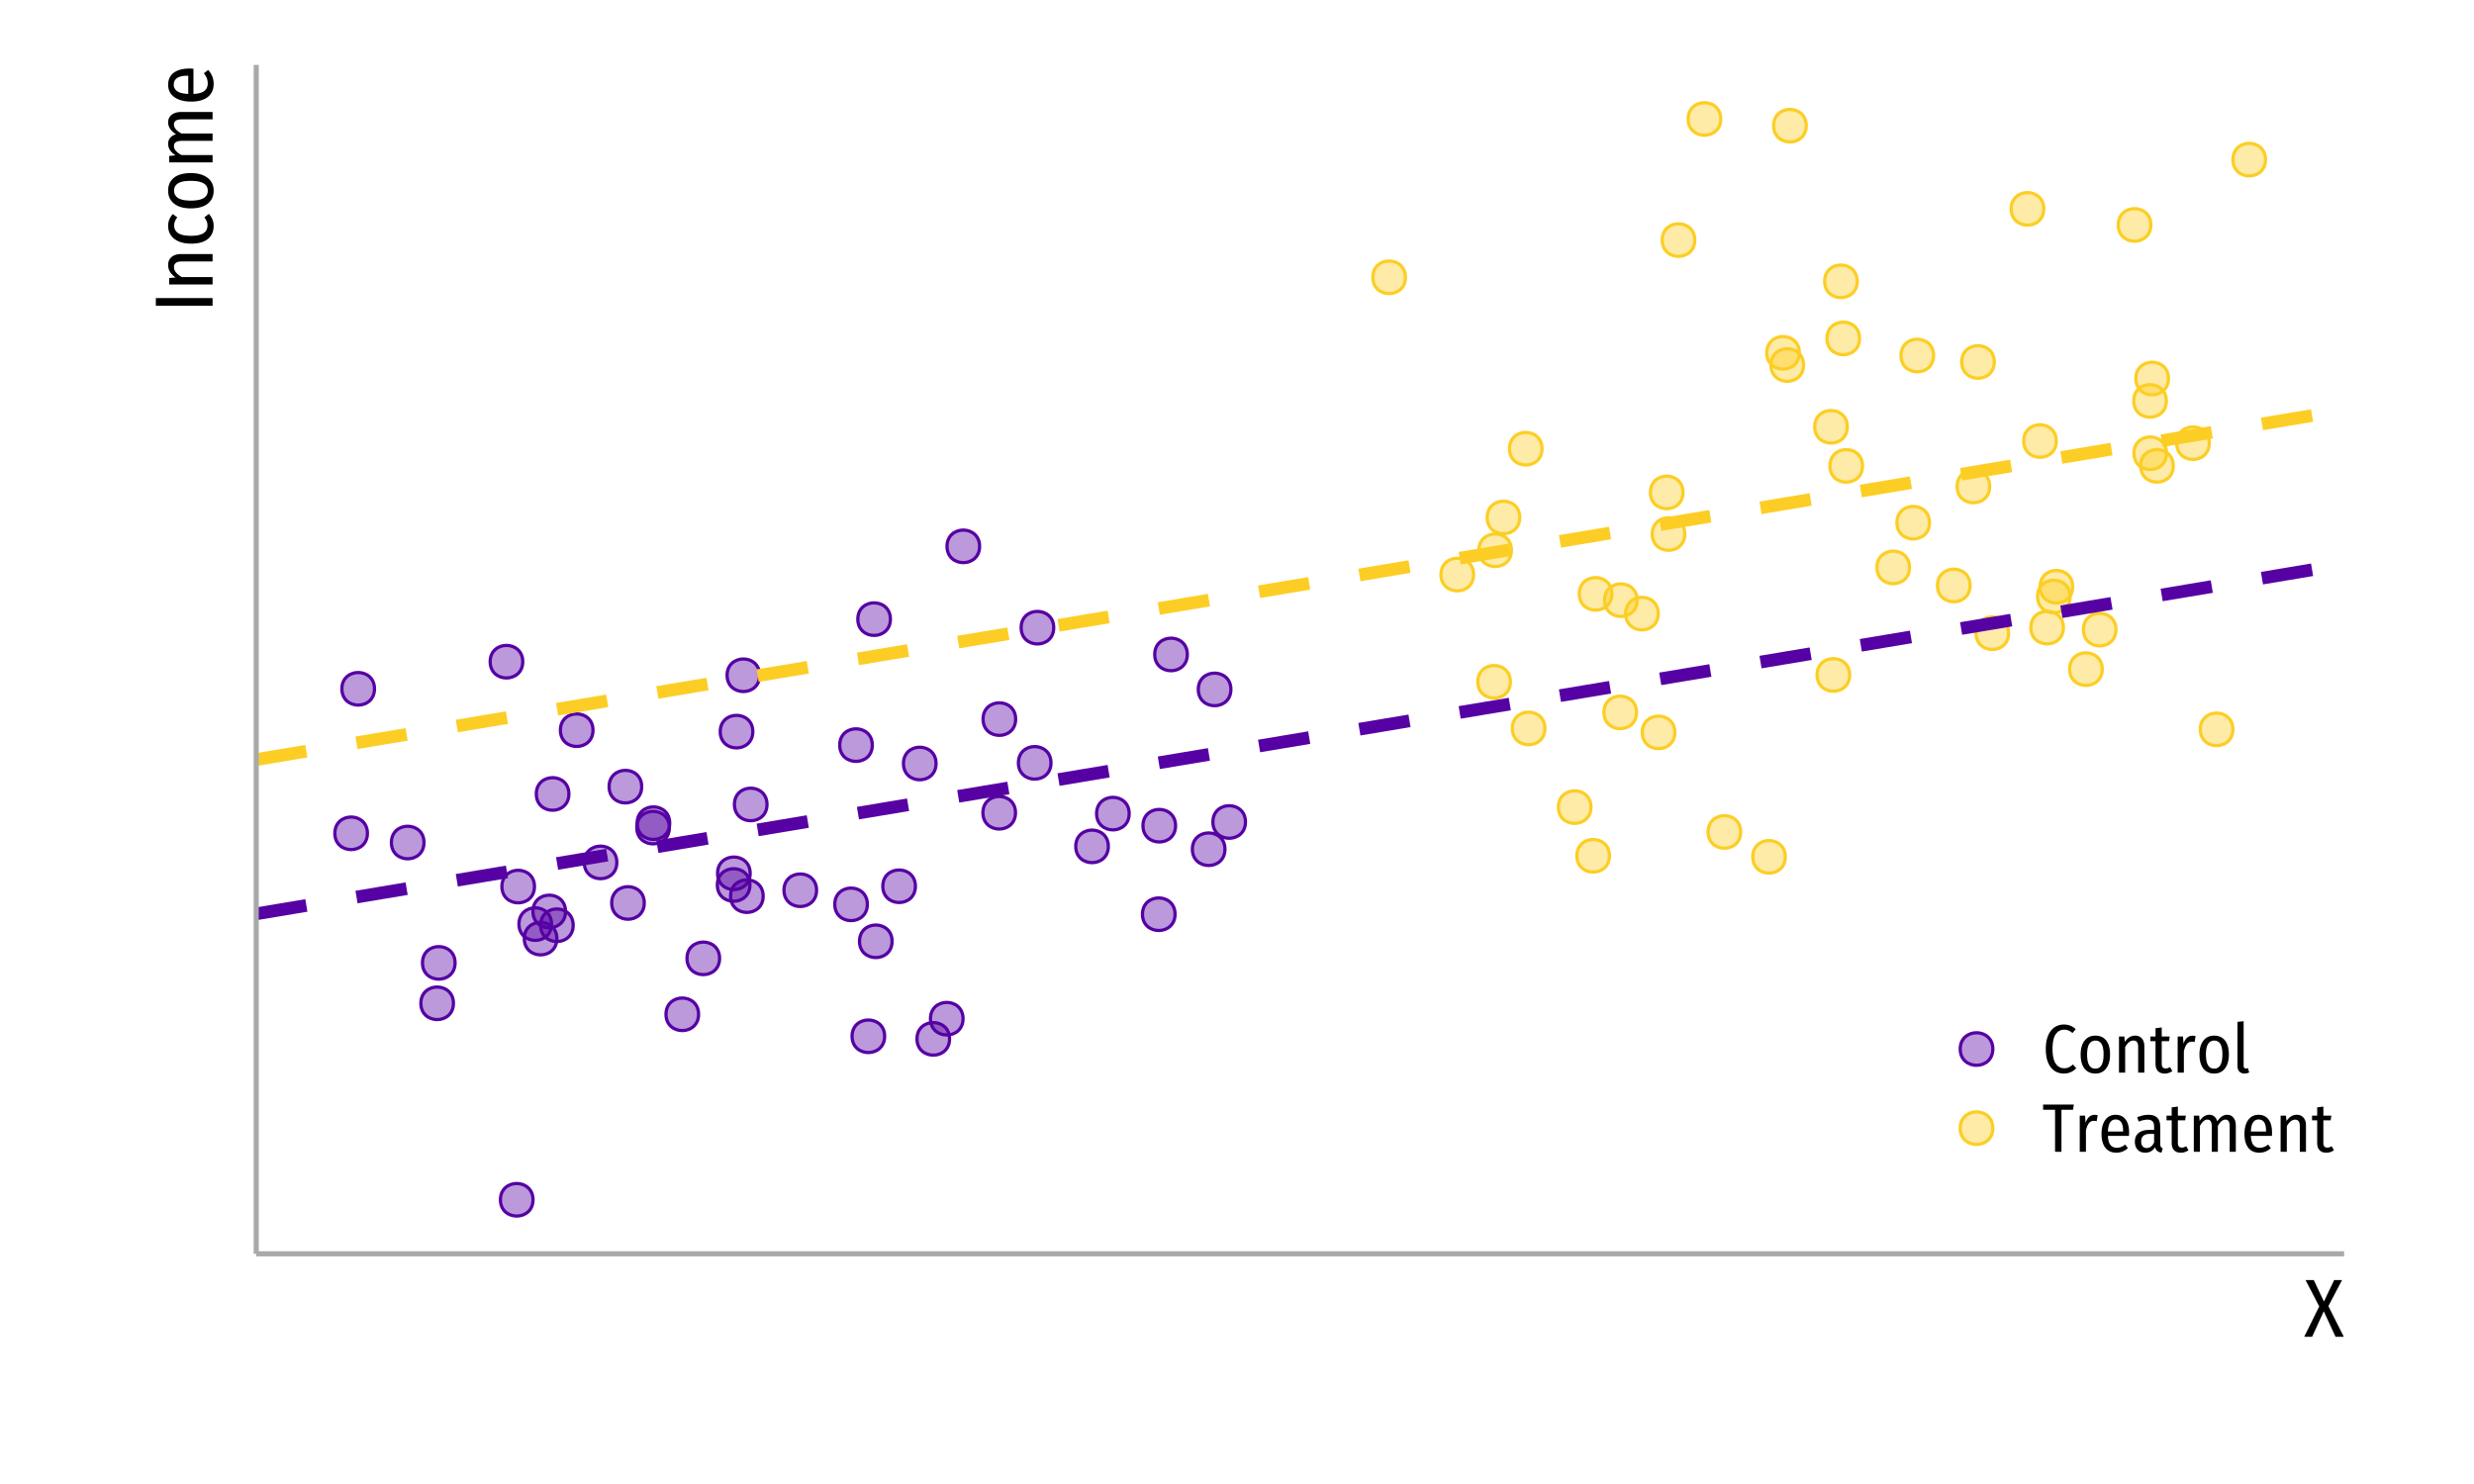 <?xml version="1.0" encoding="UTF-8"?>
<svg xmlns="http://www.w3.org/2000/svg" xmlns:xlink="http://www.w3.org/1999/xlink" width="540pt" height="324pt" viewBox="0 0 540 324" version="1.1">
<defs>
<clipPath id="clip1">
  <path d="M 55.926 121 L 511.652 121 L 511.652 201 L 55.926 201 Z M 55.926 121 "/>
</clipPath>
<clipPath id="clip2">
  <path d="M 55.926 88 L 511.652 88 L 511.652 168 L 55.926 168 Z M 55.926 88 "/>
</clipPath>
</defs>
<g id="surface14">
<rect x="0" y="0" width="540" height="324" style="fill:rgb(100%,100%,100%);fill-opacity:1;stroke:none;"/>
<path style="fill-rule:nonzero;fill:rgb(98.824%,80.784%,14.51%);fill-opacity:0.4;stroke-width:0.709;stroke-linecap:round;stroke-linejoin:round;stroke:rgb(98.824%,80.784%,14.51%);stroke-opacity:1;stroke-miterlimit:10;" d="M 357.336 131.031 C 357.336 135.773 350.227 135.773 350.227 131.031 C 350.227 126.293 357.336 126.293 357.336 131.031 "/>
<path style="fill-rule:nonzero;fill:rgb(98.824%,80.784%,14.51%);fill-opacity:0.4;stroke-width:0.709;stroke-linecap:round;stroke-linejoin:round;stroke:rgb(98.824%,80.784%,14.51%);stroke-opacity:1;stroke-miterlimit:10;" d="M 347.258 176.215 C 347.258 180.953 340.148 180.953 340.148 176.215 C 340.148 171.473 347.258 171.473 347.258 176.215 "/>
<path style="fill-rule:nonzero;fill:rgb(98.824%,80.784%,14.51%);fill-opacity:0.4;stroke-width:0.709;stroke-linecap:round;stroke-linejoin:round;stroke:rgb(98.824%,80.784%,14.51%);stroke-opacity:1;stroke-miterlimit:10;" d="M 406.531 101.719 C 406.531 106.457 399.422 106.457 399.422 101.719 C 399.422 96.977 406.531 96.977 406.531 101.719 "/>
<path style="fill-rule:nonzero;fill:rgb(98.824%,80.784%,14.51%);fill-opacity:0.4;stroke-width:0.709;stroke-linecap:round;stroke-linejoin:round;stroke:rgb(98.824%,80.784%,14.51%);stroke-opacity:1;stroke-miterlimit:10;" d="M 306.766 60.543 C 306.766 65.285 299.652 65.285 299.652 60.543 C 299.652 55.805 306.766 55.805 306.766 60.543 "/>
<path style="fill-rule:nonzero;fill:rgb(98.824%,80.784%,14.51%);fill-opacity:0.4;stroke-width:0.709;stroke-linecap:round;stroke-linejoin:round;stroke:rgb(98.824%,80.784%,14.51%);stroke-opacity:1;stroke-miterlimit:10;" d="M 389.68 187.074 C 389.68 191.812 382.57 191.812 382.57 187.074 C 382.57 182.332 389.68 182.332 389.68 187.074 "/>
<path style="fill-rule:nonzero;fill:rgb(98.824%,80.784%,14.51%);fill-opacity:0.4;stroke-width:0.709;stroke-linecap:round;stroke-linejoin:round;stroke:rgb(98.824%,80.784%,14.51%);stroke-opacity:1;stroke-miterlimit:10;" d="M 392.742 77.031 C 392.742 81.773 385.633 81.773 385.633 77.031 C 385.633 72.293 392.742 72.293 392.742 77.031 "/>
<path style="fill-rule:nonzero;fill:rgb(98.824%,80.784%,14.51%);fill-opacity:0.4;stroke-width:0.709;stroke-linecap:round;stroke-linejoin:round;stroke:rgb(98.824%,80.784%,14.51%);stroke-opacity:1;stroke-miterlimit:10;" d="M 458.855 146.09 C 458.855 150.832 451.742 150.832 451.742 146.09 C 451.742 141.352 458.855 141.352 458.855 146.09 "/>
<path style="fill-rule:nonzero;fill:rgb(98.824%,80.784%,14.51%);fill-opacity:0.4;stroke-width:0.709;stroke-linecap:round;stroke-linejoin:round;stroke:rgb(98.824%,80.784%,14.51%);stroke-opacity:1;stroke-miterlimit:10;" d="M 369.918 52.418 C 369.918 57.156 362.809 57.156 362.809 52.418 C 362.809 47.676 369.918 47.676 369.918 52.418 "/>
<path style="fill-rule:nonzero;fill:rgb(98.824%,80.784%,14.51%);fill-opacity:0.4;stroke-width:0.709;stroke-linecap:round;stroke-linejoin:round;stroke:rgb(98.824%,80.784%,14.51%);stroke-opacity:1;stroke-miterlimit:10;" d="M 405.375 61.418 C 405.375 66.16 398.262 66.16 398.262 61.418 C 398.262 56.68 405.375 56.68 405.375 61.418 "/>
<path style="fill-rule:nonzero;fill:rgb(98.824%,80.784%,14.51%);fill-opacity:0.4;stroke-width:0.709;stroke-linecap:round;stroke-linejoin:round;stroke:rgb(98.824%,80.784%,14.51%);stroke-opacity:1;stroke-miterlimit:10;" d="M 329.672 148.855 C 329.672 153.598 322.562 153.598 322.562 148.855 C 322.562 144.117 329.672 144.117 329.672 148.855 "/>
<path style="fill-rule:nonzero;fill:rgb(98.824%,80.784%,14.51%);fill-opacity:0.4;stroke-width:0.709;stroke-linecap:round;stroke-linejoin:round;stroke:rgb(98.824%,80.784%,14.51%);stroke-opacity:1;stroke-miterlimit:10;" d="M 421.152 114.117 C 421.152 118.859 414.043 118.859 414.043 114.117 C 414.043 109.375 421.152 109.375 421.152 114.117 "/>
<path style="fill-rule:nonzero;fill:rgb(98.824%,80.784%,14.51%);fill-opacity:0.4;stroke-width:0.709;stroke-linecap:round;stroke-linejoin:round;stroke:rgb(98.824%,80.784%,14.51%);stroke-opacity:1;stroke-miterlimit:10;" d="M 472.887 98.953 C 472.887 103.691 465.777 103.691 465.777 98.953 C 465.777 94.211 472.887 94.211 472.887 98.953 "/>
<path style="fill-rule:nonzero;fill:rgb(98.824%,80.784%,14.51%);fill-opacity:0.4;stroke-width:0.709;stroke-linecap:round;stroke-linejoin:round;stroke:rgb(98.824%,80.784%,14.51%);stroke-opacity:1;stroke-miterlimit:10;" d="M 351.82 129.66 C 351.82 134.398 344.711 134.398 344.711 129.66 C 344.711 124.918 351.82 124.918 351.82 129.66 "/>
<path style="fill-rule:nonzero;fill:rgb(98.824%,80.784%,14.51%);fill-opacity:0.4;stroke-width:0.709;stroke-linecap:round;stroke-linejoin:round;stroke:rgb(98.824%,80.784%,14.51%);stroke-opacity:1;stroke-miterlimit:10;" d="M 375.586 25.973 C 375.586 30.711 368.477 30.711 368.477 25.973 C 368.477 21.23 375.586 21.23 375.586 25.973 "/>
<path style="fill-rule:nonzero;fill:rgb(98.824%,80.784%,14.51%);fill-opacity:0.4;stroke-width:0.709;stroke-linecap:round;stroke-linejoin:round;stroke:rgb(98.824%,80.784%,14.51%);stroke-opacity:1;stroke-miterlimit:10;" d="M 448.824 96.289 C 448.824 101.031 441.715 101.031 441.715 96.289 C 441.715 91.551 448.824 91.551 448.824 96.289 "/>
<path style="fill-rule:nonzero;fill:rgb(98.824%,80.784%,14.51%);fill-opacity:0.4;stroke-width:0.709;stroke-linecap:round;stroke-linejoin:round;stroke:rgb(98.824%,80.784%,14.51%);stroke-opacity:1;stroke-miterlimit:10;" d="M 430.008 127.824 C 430.008 132.562 422.898 132.562 422.898 127.824 C 422.898 123.082 430.008 123.082 430.008 127.824 "/>
<path style="fill-rule:nonzero;fill:rgb(98.824%,80.784%,14.51%);fill-opacity:0.4;stroke-width:0.709;stroke-linecap:round;stroke-linejoin:round;stroke:rgb(98.824%,80.784%,14.51%);stroke-opacity:1;stroke-miterlimit:10;" d="M 336.582 97.965 C 336.582 102.707 329.473 102.707 329.473 97.965 C 329.473 93.227 336.582 93.227 336.582 97.965 "/>
<path style="fill-rule:nonzero;fill:rgb(98.824%,80.784%,14.51%);fill-opacity:0.4;stroke-width:0.709;stroke-linecap:round;stroke-linejoin:round;stroke:rgb(98.824%,80.784%,14.51%);stroke-opacity:1;stroke-miterlimit:10;" d="M 367.344 107.508 C 367.344 112.25 360.234 112.25 360.234 107.508 C 360.234 102.77 367.344 102.77 367.344 107.508 "/>
<path style="fill-rule:nonzero;fill:rgb(98.824%,80.784%,14.51%);fill-opacity:0.4;stroke-width:0.709;stroke-linecap:round;stroke-linejoin:round;stroke:rgb(98.824%,80.784%,14.51%);stroke-opacity:1;stroke-miterlimit:10;" d="M 367.738 116.59 C 367.738 121.332 360.629 121.332 360.629 116.59 C 360.629 111.852 367.738 111.852 367.738 116.59 "/>
<path style="fill-rule:nonzero;fill:rgb(98.824%,80.784%,14.51%);fill-opacity:0.4;stroke-width:0.709;stroke-linecap:round;stroke-linejoin:round;stroke:rgb(98.824%,80.784%,14.51%);stroke-opacity:1;stroke-miterlimit:10;" d="M 434.289 106.211 C 434.289 110.949 427.18 110.949 427.18 106.211 C 427.18 101.469 434.289 101.469 434.289 106.211 "/>
<path style="fill-rule:nonzero;fill:rgb(98.824%,80.784%,14.51%);fill-opacity:0.4;stroke-width:0.709;stroke-linecap:round;stroke-linejoin:round;stroke:rgb(98.824%,80.784%,14.51%);stroke-opacity:1;stroke-miterlimit:10;" d="M 403.211 93.18 C 403.211 97.922 396.102 97.922 396.102 93.18 C 396.102 88.441 403.211 88.441 403.211 93.18 "/>
<path style="fill-rule:nonzero;fill:rgb(98.824%,80.784%,14.51%);fill-opacity:0.4;stroke-width:0.709;stroke-linecap:round;stroke-linejoin:round;stroke:rgb(98.824%,80.784%,14.51%);stroke-opacity:1;stroke-miterlimit:10;" d="M 438.414 138.246 C 438.414 142.988 431.305 142.988 431.305 138.246 C 431.305 133.508 438.414 133.508 438.414 138.246 "/>
<path style="fill-rule:nonzero;fill:rgb(98.824%,80.784%,14.51%);fill-opacity:0.4;stroke-width:0.709;stroke-linecap:round;stroke-linejoin:round;stroke:rgb(98.824%,80.784%,14.51%);stroke-opacity:1;stroke-miterlimit:10;" d="M 403.723 147.359 C 403.723 152.098 396.613 152.098 396.613 147.359 C 396.613 142.617 403.723 142.617 403.723 147.359 "/>
<path style="fill-rule:nonzero;fill:rgb(98.824%,80.784%,14.51%);fill-opacity:0.4;stroke-width:0.709;stroke-linecap:round;stroke-linejoin:round;stroke:rgb(98.824%,80.784%,14.51%);stroke-opacity:1;stroke-miterlimit:10;" d="M 446.094 45.602 C 446.094 50.344 438.984 50.344 438.984 45.602 C 438.984 40.863 446.094 40.863 446.094 45.602 "/>
<path style="fill-rule:nonzero;fill:rgb(98.824%,80.784%,14.51%);fill-opacity:0.4;stroke-width:0.709;stroke-linecap:round;stroke-linejoin:round;stroke:rgb(98.824%,80.784%,14.51%);stroke-opacity:1;stroke-miterlimit:10;" d="M 379.934 181.637 C 379.934 186.379 372.824 186.379 372.824 181.637 C 372.824 176.898 379.934 176.898 379.934 181.637 "/>
<path style="fill-rule:nonzero;fill:rgb(98.824%,80.784%,14.51%);fill-opacity:0.4;stroke-width:0.709;stroke-linecap:round;stroke-linejoin:round;stroke:rgb(98.824%,80.784%,14.51%);stroke-opacity:1;stroke-miterlimit:10;" d="M 329.906 120.141 C 329.906 124.879 322.797 124.879 322.797 120.141 C 322.797 115.398 329.906 115.398 329.906 120.141 "/>
<path style="fill-rule:nonzero;fill:rgb(98.824%,80.784%,14.51%);fill-opacity:0.4;stroke-width:0.709;stroke-linecap:round;stroke-linejoin:round;stroke:rgb(98.824%,80.784%,14.51%);stroke-opacity:1;stroke-miterlimit:10;" d="M 450.383 137.023 C 450.383 141.766 443.273 141.766 443.273 137.023 C 443.273 132.285 450.383 132.285 450.383 137.023 "/>
<path style="fill-rule:nonzero;fill:rgb(98.824%,80.784%,14.51%);fill-opacity:0.4;stroke-width:0.709;stroke-linecap:round;stroke-linejoin:round;stroke:rgb(98.824%,80.784%,14.51%);stroke-opacity:1;stroke-miterlimit:10;" d="M 472.844 87.531 C 472.844 92.27 465.734 92.27 465.734 87.531 C 465.734 82.789 472.844 82.789 472.844 87.531 "/>
<path style="fill-rule:nonzero;fill:rgb(98.824%,80.784%,14.51%);fill-opacity:0.4;stroke-width:0.709;stroke-linecap:round;stroke-linejoin:round;stroke:rgb(98.824%,80.784%,14.51%);stroke-opacity:1;stroke-miterlimit:10;" d="M 405.883 73.891 C 405.883 78.629 398.773 78.629 398.773 73.891 C 398.773 69.148 405.883 69.148 405.883 73.891 "/>
<path style="fill-rule:nonzero;fill:rgb(98.824%,80.784%,14.51%);fill-opacity:0.4;stroke-width:0.709;stroke-linecap:round;stroke-linejoin:round;stroke:rgb(98.824%,80.784%,14.51%);stroke-opacity:1;stroke-miterlimit:10;" d="M 351.293 186.848 C 351.293 191.586 344.18 191.586 344.18 186.848 C 344.18 182.105 351.293 182.105 351.293 186.848 "/>
<path style="fill-rule:nonzero;fill:rgb(98.824%,80.784%,14.51%);fill-opacity:0.4;stroke-width:0.709;stroke-linecap:round;stroke-linejoin:round;stroke:rgb(98.824%,80.784%,14.51%);stroke-opacity:1;stroke-miterlimit:10;" d="M 393.656 79.695 C 393.656 84.438 386.543 84.438 386.543 79.695 C 386.543 74.957 393.656 74.957 393.656 79.695 "/>
<path style="fill-rule:nonzero;fill:rgb(98.824%,80.784%,14.51%);fill-opacity:0.4;stroke-width:0.709;stroke-linecap:round;stroke-linejoin:round;stroke:rgb(98.824%,80.784%,14.51%);stroke-opacity:1;stroke-miterlimit:10;" d="M 482.211 96.758 C 482.211 101.496 475.102 101.496 475.102 96.758 C 475.102 92.016 482.211 92.016 482.211 96.758 "/>
<path style="fill-rule:nonzero;fill:rgb(98.824%,80.784%,14.51%);fill-opacity:0.4;stroke-width:0.709;stroke-linecap:round;stroke-linejoin:round;stroke:rgb(98.824%,80.784%,14.51%);stroke-opacity:1;stroke-miterlimit:10;" d="M 365.566 159.906 C 365.566 164.645 358.457 164.645 358.457 159.906 C 358.457 155.164 365.566 155.164 365.566 159.906 "/>
<path style="fill-rule:nonzero;fill:rgb(98.824%,80.784%,14.51%);fill-opacity:0.4;stroke-width:0.709;stroke-linecap:round;stroke-linejoin:round;stroke:rgb(98.824%,80.784%,14.51%);stroke-opacity:1;stroke-miterlimit:10;" d="M 487.371 159.246 C 487.371 163.984 480.262 163.984 480.262 159.246 C 480.262 154.504 487.371 154.504 487.371 159.246 "/>
<path style="fill-rule:nonzero;fill:rgb(98.824%,80.784%,14.51%);fill-opacity:0.4;stroke-width:0.709;stroke-linecap:round;stroke-linejoin:round;stroke:rgb(98.824%,80.784%,14.51%);stroke-opacity:1;stroke-miterlimit:10;" d="M 435.289 79.031 C 435.289 83.773 428.18 83.773 428.18 79.031 C 428.18 74.293 435.289 74.293 435.289 79.031 "/>
<path style="fill-rule:nonzero;fill:rgb(98.824%,80.784%,14.51%);fill-opacity:0.4;stroke-width:0.709;stroke-linecap:round;stroke-linejoin:round;stroke:rgb(98.824%,80.784%,14.51%);stroke-opacity:1;stroke-miterlimit:10;" d="M 474.355 101.707 C 474.355 106.445 467.242 106.445 467.242 101.707 C 467.242 96.965 474.355 96.965 474.355 101.707 "/>
<path style="fill-rule:nonzero;fill:rgb(98.824%,80.784%,14.51%);fill-opacity:0.4;stroke-width:0.709;stroke-linecap:round;stroke-linejoin:round;stroke:rgb(98.824%,80.784%,14.51%);stroke-opacity:1;stroke-miterlimit:10;" d="M 331.715 112.98 C 331.715 117.719 324.605 117.719 324.605 112.98 C 324.605 108.238 331.715 108.238 331.715 112.98 "/>
<path style="fill-rule:nonzero;fill:rgb(98.824%,80.784%,14.51%);fill-opacity:0.4;stroke-width:0.709;stroke-linecap:round;stroke-linejoin:round;stroke:rgb(98.824%,80.784%,14.51%);stroke-opacity:1;stroke-miterlimit:10;" d="M 422.039 77.621 C 422.039 82.359 414.926 82.359 414.926 77.621 C 414.926 72.879 422.039 72.879 422.039 77.621 "/>
<path style="fill-rule:nonzero;fill:rgb(98.824%,80.784%,14.51%);fill-opacity:0.4;stroke-width:0.709;stroke-linecap:round;stroke-linejoin:round;stroke:rgb(98.824%,80.784%,14.51%);stroke-opacity:1;stroke-miterlimit:10;" d="M 494.492 34.852 C 494.492 39.594 487.383 39.594 487.383 34.852 C 487.383 30.113 494.492 30.113 494.492 34.852 "/>
<path style="fill-rule:nonzero;fill:rgb(98.824%,80.784%,14.51%);fill-opacity:0.4;stroke-width:0.709;stroke-linecap:round;stroke-linejoin:round;stroke:rgb(98.824%,80.784%,14.51%);stroke-opacity:1;stroke-miterlimit:10;" d="M 321.633 125.449 C 321.633 130.188 314.52 130.188 314.52 125.449 C 314.52 120.707 321.633 120.707 321.633 125.449 "/>
<path style="fill-rule:nonzero;fill:rgb(98.824%,80.784%,14.51%);fill-opacity:0.4;stroke-width:0.709;stroke-linecap:round;stroke-linejoin:round;stroke:rgb(98.824%,80.784%,14.51%);stroke-opacity:1;stroke-miterlimit:10;" d="M 361.941 133.969 C 361.941 138.707 354.832 138.707 354.832 133.969 C 354.832 129.227 361.941 129.227 361.941 133.969 "/>
<path style="fill-rule:nonzero;fill:rgb(98.824%,80.784%,14.51%);fill-opacity:0.4;stroke-width:0.709;stroke-linecap:round;stroke-linejoin:round;stroke:rgb(98.824%,80.784%,14.51%);stroke-opacity:1;stroke-miterlimit:10;" d="M 469.461 49.109 C 469.461 53.848 462.348 53.848 462.348 49.109 C 462.348 44.367 469.461 44.367 469.461 49.109 "/>
<path style="fill-rule:nonzero;fill:rgb(98.824%,80.784%,14.51%);fill-opacity:0.4;stroke-width:0.709;stroke-linecap:round;stroke-linejoin:round;stroke:rgb(98.824%,80.784%,14.51%);stroke-opacity:1;stroke-miterlimit:10;" d="M 451.848 130.227 C 451.848 134.969 444.738 134.969 444.738 130.227 C 444.738 125.488 451.848 125.488 451.848 130.227 "/>
<path style="fill-rule:nonzero;fill:rgb(98.824%,80.784%,14.51%);fill-opacity:0.4;stroke-width:0.709;stroke-linecap:round;stroke-linejoin:round;stroke:rgb(98.824%,80.784%,14.51%);stroke-opacity:1;stroke-miterlimit:10;" d="M 461.852 137.465 C 461.852 142.203 454.742 142.203 454.742 137.465 C 454.742 132.723 461.852 132.723 461.852 137.465 "/>
<path style="fill-rule:nonzero;fill:rgb(98.824%,80.784%,14.51%);fill-opacity:0.4;stroke-width:0.709;stroke-linecap:round;stroke-linejoin:round;stroke:rgb(98.824%,80.784%,14.51%);stroke-opacity:1;stroke-miterlimit:10;" d="M 416.793 123.883 C 416.793 128.621 409.684 128.621 409.684 123.883 C 409.684 119.141 416.793 119.141 416.793 123.883 "/>
<path style="fill-rule:nonzero;fill:rgb(98.824%,80.784%,14.51%);fill-opacity:0.4;stroke-width:0.709;stroke-linecap:round;stroke-linejoin:round;stroke:rgb(98.824%,80.784%,14.51%);stroke-opacity:1;stroke-miterlimit:10;" d="M 394.242 27.438 C 394.242 32.18 387.133 32.18 387.133 27.438 C 387.133 22.699 394.242 22.699 394.242 27.438 "/>
<path style="fill-rule:nonzero;fill:rgb(98.824%,80.784%,14.51%);fill-opacity:0.4;stroke-width:0.709;stroke-linecap:round;stroke-linejoin:round;stroke:rgb(98.824%,80.784%,14.51%);stroke-opacity:1;stroke-miterlimit:10;" d="M 452.406 128.098 C 452.406 132.836 445.297 132.836 445.297 128.098 C 445.297 123.355 452.406 123.355 452.406 128.098 "/>
<path style="fill-rule:nonzero;fill:rgb(98.824%,80.784%,14.51%);fill-opacity:0.4;stroke-width:0.709;stroke-linecap:round;stroke-linejoin:round;stroke:rgb(98.824%,80.784%,14.51%);stroke-opacity:1;stroke-miterlimit:10;" d="M 473.305 82.637 C 473.305 87.379 466.191 87.379 466.191 82.637 C 466.191 77.898 473.305 77.898 473.305 82.637 "/>
<path style="fill-rule:nonzero;fill:rgb(98.824%,80.784%,14.51%);fill-opacity:0.4;stroke-width:0.709;stroke-linecap:round;stroke-linejoin:round;stroke:rgb(98.824%,80.784%,14.51%);stroke-opacity:1;stroke-miterlimit:10;" d="M 337.207 159.039 C 337.207 163.781 330.098 163.781 330.098 159.039 C 330.098 154.301 337.207 154.301 337.207 159.039 "/>
<path style="fill-rule:nonzero;fill:rgb(98.824%,80.784%,14.51%);fill-opacity:0.4;stroke-width:0.709;stroke-linecap:round;stroke-linejoin:round;stroke:rgb(98.824%,80.784%,14.51%);stroke-opacity:1;stroke-miterlimit:10;" d="M 357.199 155.535 C 357.199 160.277 350.086 160.277 350.086 155.535 C 350.086 150.797 357.199 150.797 357.199 155.535 "/>
<path style="fill-rule:nonzero;fill:rgb(33.725%,0.392%,64.314%);fill-opacity:0.4;stroke-width:0.709;stroke-linecap:round;stroke-linejoin:round;stroke:rgb(33.725%,0.392%,64.314%);stroke-opacity:1;stroke-miterlimit:10;" d="M 140.625 197.141 C 140.625 201.883 133.516 201.883 133.516 197.141 C 133.516 192.402 140.625 192.402 140.625 197.141 "/>
<path style="fill-rule:nonzero;fill:rgb(33.725%,0.392%,64.314%);fill-opacity:0.4;stroke-width:0.709;stroke-linecap:round;stroke-linejoin:round;stroke:rgb(33.725%,0.392%,64.314%);stroke-opacity:1;stroke-miterlimit:10;" d="M 114.102 144.465 C 114.102 149.207 106.988 149.207 106.988 144.465 C 106.988 139.727 114.102 139.727 114.102 144.465 "/>
<path style="fill-rule:nonzero;fill:rgb(33.725%,0.392%,64.314%);fill-opacity:0.4;stroke-width:0.709;stroke-linecap:round;stroke-linejoin:round;stroke:rgb(33.725%,0.392%,64.314%);stroke-opacity:1;stroke-miterlimit:10;" d="M 121.547 204.922 C 121.547 209.664 114.438 209.664 114.438 204.922 C 114.438 200.184 121.547 200.184 121.547 204.922 "/>
<path style="fill-rule:nonzero;fill:rgb(33.725%,0.392%,64.314%);fill-opacity:0.4;stroke-width:0.709;stroke-linecap:round;stroke-linejoin:round;stroke:rgb(33.725%,0.392%,64.314%);stroke-opacity:1;stroke-miterlimit:10;" d="M 129.43 159.418 C 129.43 164.16 122.32 164.16 122.32 159.418 C 122.32 154.68 129.43 154.68 129.43 159.418 "/>
<path style="fill-rule:nonzero;fill:rgb(33.725%,0.392%,64.314%);fill-opacity:0.4;stroke-width:0.709;stroke-linecap:round;stroke-linejoin:round;stroke:rgb(33.725%,0.392%,64.314%);stroke-opacity:1;stroke-miterlimit:10;" d="M 193.09 226.246 C 193.09 230.988 185.98 230.988 185.98 226.246 C 185.98 221.508 193.09 221.508 193.09 226.246 "/>
<path style="fill-rule:nonzero;fill:rgb(33.725%,0.392%,64.314%);fill-opacity:0.4;stroke-width:0.709;stroke-linecap:round;stroke-linejoin:round;stroke:rgb(33.725%,0.392%,64.314%);stroke-opacity:1;stroke-miterlimit:10;" d="M 125.105 202.008 C 125.105 206.75 117.996 206.75 117.996 202.008 C 117.996 197.27 125.105 197.27 125.105 202.008 "/>
<path style="fill-rule:nonzero;fill:rgb(33.725%,0.392%,64.314%);fill-opacity:0.4;stroke-width:0.709;stroke-linecap:round;stroke-linejoin:round;stroke:rgb(33.725%,0.392%,64.314%);stroke-opacity:1;stroke-miterlimit:10;" d="M 98.973 219.051 C 98.973 223.789 91.863 223.789 91.863 219.051 C 91.863 214.309 98.973 214.309 98.973 219.051 "/>
<path style="fill-rule:nonzero;fill:rgb(33.725%,0.392%,64.314%);fill-opacity:0.4;stroke-width:0.709;stroke-linecap:round;stroke-linejoin:round;stroke:rgb(33.725%,0.392%,64.314%);stroke-opacity:1;stroke-miterlimit:10;" d="M 120.383 201.754 C 120.383 206.496 113.273 206.496 113.273 201.754 C 113.273 197.016 120.383 197.016 120.383 201.754 "/>
<path style="fill-rule:nonzero;fill:rgb(33.725%,0.392%,64.314%);fill-opacity:0.4;stroke-width:0.709;stroke-linecap:round;stroke-linejoin:round;stroke:rgb(33.725%,0.392%,64.314%);stroke-opacity:1;stroke-miterlimit:10;" d="M 194.348 135.176 C 194.348 139.918 187.238 139.918 187.238 135.176 C 187.238 130.434 194.348 130.434 194.348 135.176 "/>
<path style="fill-rule:nonzero;fill:rgb(33.725%,0.392%,64.314%);fill-opacity:0.4;stroke-width:0.709;stroke-linecap:round;stroke-linejoin:round;stroke:rgb(33.725%,0.392%,64.314%);stroke-opacity:1;stroke-miterlimit:10;" d="M 116.66 193.559 C 116.66 198.301 109.551 198.301 109.551 193.559 C 109.551 188.82 116.66 188.82 116.66 193.559 "/>
<path style="fill-rule:nonzero;fill:rgb(33.725%,0.392%,64.314%);fill-opacity:0.4;stroke-width:0.709;stroke-linecap:round;stroke-linejoin:round;stroke:rgb(33.725%,0.392%,64.314%);stroke-opacity:1;stroke-miterlimit:10;" d="M 167.414 175.633 C 167.414 180.375 160.305 180.375 160.305 175.633 C 160.305 170.895 167.414 170.895 167.414 175.633 "/>
<path style="fill-rule:nonzero;fill:rgb(33.725%,0.392%,64.314%);fill-opacity:0.4;stroke-width:0.709;stroke-linecap:round;stroke-linejoin:round;stroke:rgb(33.725%,0.392%,64.314%);stroke-opacity:1;stroke-miterlimit:10;" d="M 204.312 166.695 C 204.312 171.438 197.199 171.438 197.199 166.695 C 197.199 161.957 204.312 161.957 204.312 166.695 "/>
<path style="fill-rule:nonzero;fill:rgb(33.725%,0.392%,64.314%);fill-opacity:0.4;stroke-width:0.709;stroke-linecap:round;stroke-linejoin:round;stroke:rgb(33.725%,0.392%,64.314%);stroke-opacity:1;stroke-miterlimit:10;" d="M 267.371 185.406 C 267.371 190.148 260.262 190.148 260.262 185.406 C 260.262 180.668 267.371 180.668 267.371 185.406 "/>
<path style="fill-rule:nonzero;fill:rgb(33.725%,0.392%,64.314%);fill-opacity:0.4;stroke-width:0.709;stroke-linecap:round;stroke-linejoin:round;stroke:rgb(33.725%,0.392%,64.314%);stroke-opacity:1;stroke-miterlimit:10;" d="M 210.203 222.414 C 210.203 227.152 203.094 227.152 203.094 222.414 C 203.094 217.672 210.203 217.672 210.203 222.414 "/>
<path style="fill-rule:nonzero;fill:rgb(33.725%,0.392%,64.314%);fill-opacity:0.4;stroke-width:0.709;stroke-linecap:round;stroke-linejoin:round;stroke:rgb(33.725%,0.392%,64.314%);stroke-opacity:1;stroke-miterlimit:10;" d="M 163.684 193.215 C 163.684 197.957 156.574 197.957 156.574 193.215 C 156.574 188.477 163.684 188.477 163.684 193.215 "/>
<path style="fill-rule:nonzero;fill:rgb(33.725%,0.392%,64.314%);fill-opacity:0.4;stroke-width:0.709;stroke-linecap:round;stroke-linejoin:round;stroke:rgb(33.725%,0.392%,64.314%);stroke-opacity:1;stroke-miterlimit:10;" d="M 146.105 180.691 C 146.105 185.43 138.996 185.43 138.996 180.691 C 138.996 175.949 146.105 175.949 146.105 180.691 "/>
<path style="fill-rule:nonzero;fill:rgb(33.725%,0.392%,64.314%);fill-opacity:0.4;stroke-width:0.709;stroke-linecap:round;stroke-linejoin:round;stroke:rgb(33.725%,0.392%,64.314%);stroke-opacity:1;stroke-miterlimit:10;" d="M 165.812 147.43 C 165.812 152.168 158.703 152.168 158.703 147.43 C 158.703 142.688 165.812 142.688 165.812 147.43 "/>
<path style="fill-rule:nonzero;fill:rgb(33.725%,0.392%,64.314%);fill-opacity:0.4;stroke-width:0.709;stroke-linecap:round;stroke-linejoin:round;stroke:rgb(33.725%,0.392%,64.314%);stroke-opacity:1;stroke-miterlimit:10;" d="M 163.738 190.668 C 163.738 195.41 156.625 195.41 156.625 190.668 C 156.625 185.93 163.738 185.93 163.738 190.668 "/>
<path style="fill-rule:nonzero;fill:rgb(33.725%,0.392%,64.314%);fill-opacity:0.4;stroke-width:0.709;stroke-linecap:round;stroke-linejoin:round;stroke:rgb(33.725%,0.392%,64.314%);stroke-opacity:1;stroke-miterlimit:10;" d="M 123.438 198.996 C 123.438 203.738 116.328 203.738 116.328 198.996 C 116.328 194.254 123.438 194.254 123.438 198.996 "/>
<path style="fill-rule:nonzero;fill:rgb(33.725%,0.392%,64.314%);fill-opacity:0.4;stroke-width:0.709;stroke-linecap:round;stroke-linejoin:round;stroke:rgb(33.725%,0.392%,64.314%);stroke-opacity:1;stroke-miterlimit:10;" d="M 213.816 119.285 C 213.816 124.027 206.707 124.027 206.707 119.285 C 206.707 114.543 213.816 114.543 213.816 119.285 "/>
<path style="fill-rule:nonzero;fill:rgb(33.725%,0.392%,64.314%);fill-opacity:0.4;stroke-width:0.709;stroke-linecap:round;stroke-linejoin:round;stroke:rgb(33.725%,0.392%,64.314%);stroke-opacity:1;stroke-miterlimit:10;" d="M 157.062 209.234 C 157.062 213.977 149.953 213.977 149.953 209.234 C 149.953 204.496 157.062 204.496 157.062 209.234 "/>
<path style="fill-rule:nonzero;fill:rgb(33.725%,0.392%,64.314%);fill-opacity:0.4;stroke-width:0.709;stroke-linecap:round;stroke-linejoin:round;stroke:rgb(33.725%,0.392%,64.314%);stroke-opacity:1;stroke-miterlimit:10;" d="M 140.062 171.746 C 140.062 176.488 132.949 176.488 132.949 171.746 C 132.949 167.004 140.062 167.004 140.062 171.746 "/>
<path style="fill-rule:nonzero;fill:rgb(33.725%,0.392%,64.314%);fill-opacity:0.4;stroke-width:0.709;stroke-linecap:round;stroke-linejoin:round;stroke:rgb(33.725%,0.392%,64.314%);stroke-opacity:1;stroke-miterlimit:10;" d="M 189.316 197.445 C 189.316 202.184 182.207 202.184 182.207 197.445 C 182.207 192.703 189.316 192.703 189.316 197.445 "/>
<path style="fill-rule:nonzero;fill:rgb(33.725%,0.392%,64.314%);fill-opacity:0.4;stroke-width:0.709;stroke-linecap:round;stroke-linejoin:round;stroke:rgb(33.725%,0.392%,64.314%);stroke-opacity:1;stroke-miterlimit:10;" d="M 268.664 150.52 C 268.664 155.262 261.555 155.262 261.555 150.52 C 261.555 145.781 268.664 145.781 268.664 150.52 "/>
<path style="fill-rule:nonzero;fill:rgb(33.725%,0.392%,64.314%);fill-opacity:0.4;stroke-width:0.709;stroke-linecap:round;stroke-linejoin:round;stroke:rgb(33.725%,0.392%,64.314%);stroke-opacity:1;stroke-miterlimit:10;" d="M 207.262 226.812 C 207.262 231.555 200.152 231.555 200.152 226.812 C 200.152 222.074 207.262 222.074 207.262 226.812 "/>
<path style="fill-rule:nonzero;fill:rgb(33.725%,0.392%,64.314%);fill-opacity:0.4;stroke-width:0.709;stroke-linecap:round;stroke-linejoin:round;stroke:rgb(33.725%,0.392%,64.314%);stroke-opacity:1;stroke-miterlimit:10;" d="M 199.805 193.492 C 199.805 198.234 192.691 198.234 192.691 193.492 C 192.691 188.754 199.805 188.754 199.805 193.492 "/>
<path style="fill-rule:nonzero;fill:rgb(33.725%,0.392%,64.314%);fill-opacity:0.4;stroke-width:0.709;stroke-linecap:round;stroke-linejoin:round;stroke:rgb(33.725%,0.392%,64.314%);stroke-opacity:1;stroke-miterlimit:10;" d="M 246.465 177.637 C 246.465 182.375 239.355 182.375 239.355 177.637 C 239.355 172.895 246.465 172.895 246.465 177.637 "/>
<path style="fill-rule:nonzero;fill:rgb(33.725%,0.392%,64.314%);fill-opacity:0.4;stroke-width:0.709;stroke-linecap:round;stroke-linejoin:round;stroke:rgb(33.725%,0.392%,64.314%);stroke-opacity:1;stroke-miterlimit:10;" d="M 229.996 137.043 C 229.996 141.781 222.887 141.781 222.887 137.043 C 222.887 132.301 229.996 132.301 229.996 137.043 "/>
<path style="fill-rule:nonzero;fill:rgb(33.725%,0.392%,64.314%);fill-opacity:0.4;stroke-width:0.709;stroke-linecap:round;stroke-linejoin:round;stroke:rgb(33.725%,0.392%,64.314%);stroke-opacity:1;stroke-miterlimit:10;" d="M 241.914 184.789 C 241.914 189.527 234.805 189.527 234.805 184.789 C 234.805 180.047 241.914 180.047 241.914 184.789 "/>
<path style="fill-rule:nonzero;fill:rgb(33.725%,0.392%,64.314%);fill-opacity:0.4;stroke-width:0.709;stroke-linecap:round;stroke-linejoin:round;stroke:rgb(33.725%,0.392%,64.314%);stroke-opacity:1;stroke-miterlimit:10;" d="M 92.543 183.949 C 92.543 188.688 85.43 188.688 85.43 183.949 C 85.43 179.207 92.543 179.207 92.543 183.949 "/>
<path style="fill-rule:nonzero;fill:rgb(33.725%,0.392%,64.314%);fill-opacity:0.4;stroke-width:0.709;stroke-linecap:round;stroke-linejoin:round;stroke:rgb(33.725%,0.392%,64.314%);stroke-opacity:1;stroke-miterlimit:10;" d="M 166.574 195.656 C 166.574 200.395 159.465 200.395 159.465 195.656 C 159.465 190.914 166.574 190.914 166.574 195.656 "/>
<path style="fill-rule:nonzero;fill:rgb(33.725%,0.392%,64.314%);fill-opacity:0.4;stroke-width:0.709;stroke-linecap:round;stroke-linejoin:round;stroke:rgb(33.725%,0.392%,64.314%);stroke-opacity:1;stroke-miterlimit:10;" d="M 194.715 205.512 C 194.715 210.254 187.605 210.254 187.605 205.512 C 187.605 200.773 194.715 200.773 194.715 205.512 "/>
<path style="fill-rule:nonzero;fill:rgb(33.725%,0.392%,64.314%);fill-opacity:0.4;stroke-width:0.709;stroke-linecap:round;stroke-linejoin:round;stroke:rgb(33.725%,0.392%,64.314%);stroke-opacity:1;stroke-miterlimit:10;" d="M 259.156 142.883 C 259.156 147.625 252.043 147.625 252.043 142.883 C 252.043 138.145 259.156 138.145 259.156 142.883 "/>
<path style="fill-rule:nonzero;fill:rgb(33.725%,0.392%,64.314%);fill-opacity:0.4;stroke-width:0.709;stroke-linecap:round;stroke-linejoin:round;stroke:rgb(33.725%,0.392%,64.314%);stroke-opacity:1;stroke-miterlimit:10;" d="M 271.848 179.461 C 271.848 184.203 264.738 184.203 264.738 179.461 C 264.738 174.723 271.848 174.723 271.848 179.461 "/>
<path style="fill-rule:nonzero;fill:rgb(33.725%,0.392%,64.314%);fill-opacity:0.4;stroke-width:0.709;stroke-linecap:round;stroke-linejoin:round;stroke:rgb(33.725%,0.392%,64.314%);stroke-opacity:1;stroke-miterlimit:10;" d="M 81.738 150.387 C 81.738 155.129 74.625 155.129 74.625 150.387 C 74.625 145.645 81.738 145.645 81.738 150.387 "/>
<path style="fill-rule:nonzero;fill:rgb(33.725%,0.392%,64.314%);fill-opacity:0.4;stroke-width:0.709;stroke-linecap:round;stroke-linejoin:round;stroke:rgb(33.725%,0.392%,64.314%);stroke-opacity:1;stroke-miterlimit:10;" d="M 190.398 162.68 C 190.398 167.418 183.285 167.418 183.285 162.68 C 183.285 157.938 190.398 157.938 190.398 162.68 "/>
<path style="fill-rule:nonzero;fill:rgb(33.725%,0.392%,64.314%);fill-opacity:0.4;stroke-width:0.709;stroke-linecap:round;stroke-linejoin:round;stroke:rgb(33.725%,0.392%,64.314%);stroke-opacity:1;stroke-miterlimit:10;" d="M 221.652 177.449 C 221.652 182.188 214.543 182.188 214.543 177.449 C 214.543 172.707 221.652 172.707 221.652 177.449 "/>
<path style="fill-rule:nonzero;fill:rgb(33.725%,0.392%,64.314%);fill-opacity:0.4;stroke-width:0.709;stroke-linecap:round;stroke-linejoin:round;stroke:rgb(33.725%,0.392%,64.314%);stroke-opacity:1;stroke-miterlimit:10;" d="M 124.172 173.344 C 124.172 178.086 117.062 178.086 117.062 173.344 C 117.062 168.602 124.172 168.602 124.172 173.344 "/>
<path style="fill-rule:nonzero;fill:rgb(33.725%,0.392%,64.314%);fill-opacity:0.4;stroke-width:0.709;stroke-linecap:round;stroke-linejoin:round;stroke:rgb(33.725%,0.392%,64.314%);stroke-opacity:1;stroke-miterlimit:10;" d="M 134.633 188.285 C 134.633 193.027 127.52 193.027 127.52 188.285 C 127.52 183.547 134.633 183.547 134.633 188.285 "/>
<path style="fill-rule:nonzero;fill:rgb(33.725%,0.392%,64.314%);fill-opacity:0.4;stroke-width:0.709;stroke-linecap:round;stroke-linejoin:round;stroke:rgb(33.725%,0.392%,64.314%);stroke-opacity:1;stroke-miterlimit:10;" d="M 221.684 157 C 221.684 161.742 214.574 161.742 214.574 157 C 214.574 152.262 221.684 152.262 221.684 157 "/>
<path style="fill-rule:nonzero;fill:rgb(33.725%,0.392%,64.314%);fill-opacity:0.4;stroke-width:0.709;stroke-linecap:round;stroke-linejoin:round;stroke:rgb(33.725%,0.392%,64.314%);stroke-opacity:1;stroke-miterlimit:10;" d="M 256.586 180.273 C 256.586 185.012 249.477 185.012 249.477 180.273 C 249.477 175.531 256.586 175.531 256.586 180.273 "/>
<path style="fill-rule:nonzero;fill:rgb(33.725%,0.392%,64.314%);fill-opacity:0.4;stroke-width:0.709;stroke-linecap:round;stroke-linejoin:round;stroke:rgb(33.725%,0.392%,64.314%);stroke-opacity:1;stroke-miterlimit:10;" d="M 116.34 261.945 C 116.34 266.684 109.23 266.684 109.23 261.945 C 109.23 257.203 116.34 257.203 116.34 261.945 "/>
<path style="fill-rule:nonzero;fill:rgb(33.725%,0.392%,64.314%);fill-opacity:0.4;stroke-width:0.709;stroke-linecap:round;stroke-linejoin:round;stroke:rgb(33.725%,0.392%,64.314%);stroke-opacity:1;stroke-miterlimit:10;" d="M 146.18 179.719 C 146.18 184.461 139.07 184.461 139.07 179.719 C 139.07 174.98 146.18 174.98 146.18 179.719 "/>
<path style="fill-rule:nonzero;fill:rgb(33.725%,0.392%,64.314%);fill-opacity:0.4;stroke-width:0.709;stroke-linecap:round;stroke-linejoin:round;stroke:rgb(33.725%,0.392%,64.314%);stroke-opacity:1;stroke-miterlimit:10;" d="M 164.316 159.738 C 164.316 164.477 157.207 164.477 157.207 159.738 C 157.207 154.996 164.316 154.996 164.316 159.738 "/>
<path style="fill-rule:nonzero;fill:rgb(33.725%,0.392%,64.314%);fill-opacity:0.4;stroke-width:0.709;stroke-linecap:round;stroke-linejoin:round;stroke:rgb(33.725%,0.392%,64.314%);stroke-opacity:1;stroke-miterlimit:10;" d="M 256.48 199.602 C 256.48 204.34 249.367 204.34 249.367 199.602 C 249.367 194.859 256.48 194.859 256.48 199.602 "/>
<path style="fill-rule:nonzero;fill:rgb(33.725%,0.392%,64.314%);fill-opacity:0.4;stroke-width:0.709;stroke-linecap:round;stroke-linejoin:round;stroke:rgb(33.725%,0.392%,64.314%);stroke-opacity:1;stroke-miterlimit:10;" d="M 152.477 221.449 C 152.477 226.191 145.367 226.191 145.367 221.449 C 145.367 216.711 152.477 216.711 152.477 221.449 "/>
<path style="fill-rule:nonzero;fill:rgb(33.725%,0.392%,64.314%);fill-opacity:0.4;stroke-width:0.709;stroke-linecap:round;stroke-linejoin:round;stroke:rgb(33.725%,0.392%,64.314%);stroke-opacity:1;stroke-miterlimit:10;" d="M 178.23 194.363 C 178.23 199.105 171.121 199.105 171.121 194.363 C 171.121 189.625 178.23 189.625 178.23 194.363 "/>
<path style="fill-rule:nonzero;fill:rgb(33.725%,0.392%,64.314%);fill-opacity:0.4;stroke-width:0.709;stroke-linecap:round;stroke-linejoin:round;stroke:rgb(33.725%,0.392%,64.314%);stroke-opacity:1;stroke-miterlimit:10;" d="M 99.328 210.223 C 99.328 214.965 92.215 214.965 92.215 210.223 C 92.215 205.484 99.328 205.484 99.328 210.223 "/>
<path style="fill-rule:nonzero;fill:rgb(33.725%,0.392%,64.314%);fill-opacity:0.4;stroke-width:0.709;stroke-linecap:round;stroke-linejoin:round;stroke:rgb(33.725%,0.392%,64.314%);stroke-opacity:1;stroke-miterlimit:10;" d="M 80.195 181.938 C 80.195 186.676 73.086 186.676 73.086 181.938 C 73.086 177.195 80.195 177.195 80.195 181.938 "/>
<path style="fill-rule:nonzero;fill:rgb(33.725%,0.392%,64.314%);fill-opacity:0.4;stroke-width:0.709;stroke-linecap:round;stroke-linejoin:round;stroke:rgb(33.725%,0.392%,64.314%);stroke-opacity:1;stroke-miterlimit:10;" d="M 229.398 166.551 C 229.398 171.293 222.289 171.293 222.289 166.551 C 222.289 161.812 229.398 161.812 229.398 166.551 "/>
<g clip-path="url(#clip1)" clip-rule="nonzero">
<path style="fill:none;stroke-width:2.774;stroke-linecap:butt;stroke-linejoin:round;stroke:rgb(33.725%,0.392%,64.314%);stroke-opacity:1;stroke-dasharray:11.097,11.097;stroke-miterlimit:10;" d="M 55.926 199.516 L 511.652 123.227 "/>
</g>
<g clip-path="url(#clip2)" clip-rule="nonzero">
<path style="fill:none;stroke-width:2.774;stroke-linecap:butt;stroke-linejoin:round;stroke:rgb(98.824%,80.784%,14.51%);stroke-opacity:1;stroke-dasharray:11.097,11.097;stroke-miterlimit:10;" d="M 55.926 165.836 L 511.652 89.551 "/>
</g>
<path style="fill:none;stroke-width:1.115;stroke-linecap:butt;stroke-linejoin:round;stroke:rgb(66.275%,66.275%,66.275%);stroke-opacity:1;stroke-miterlimit:10;" d="M 55.926 273.742 L 55.926 14.172 "/>
<path style="fill:none;stroke-width:1.115;stroke-linecap:butt;stroke-linejoin:round;stroke:rgb(66.275%,66.275%,66.275%);stroke-opacity:1;stroke-miterlimit:10;" d="M 55.926 273.742 L 511.652 273.742 "/>
<path style=" stroke:none;fill-rule:evenodd;fill:rgb(0%,0%,0%);fill-opacity:1;" d="M 508.215 285.16 L 511.582 291.855 L 509.781 291.855 L 507.207 286.293 L 504.668 291.855 L 502.941 291.855 L 506.219 285.23 L 503.23 279.473 L 505.031 279.473 L 507.242 284.168 L 509.477 279.473 L 511.203 279.473 Z M 508.215 285.16 "/>
<path style=" stroke:none;fill-rule:evenodd;fill:rgb(0%,0%,0%);fill-opacity:1;" d="M 34.016 65.078 L 46.398 65.078 L 46.398 66.75 L 34.016 66.75 Z M 34.016 65.078 "/>
<path style=" stroke:none;fill-rule:evenodd;fill:rgb(0%,0%,0%);fill-opacity:1;" d="M 36.699 57.879 L 36.707 57.656 L 36.727 57.445 L 36.766 57.242 L 36.82 57.051 L 36.887 56.871 L 36.969 56.699 L 37.066 56.535 L 37.18 56.387 L 37.309 56.246 L 37.453 56.113 L 37.605 55.988 L 37.773 55.879 L 37.949 55.781 L 38.137 55.699 L 38.336 55.629 L 38.547 55.57 L 38.77 55.523 L 39.004 55.492 L 39.25 55.473 L 39.504 55.465 L 46.398 55.465 L 46.398 57.086 L 39.703 57.086 L 39.523 57.09 L 39.359 57.098 L 39.199 57.113 L 39.055 57.133 L 38.918 57.16 L 38.789 57.195 L 38.676 57.234 L 38.57 57.281 L 38.473 57.332 L 38.391 57.391 L 38.312 57.457 L 38.242 57.527 L 38.18 57.605 L 38.125 57.688 L 38.078 57.777 L 38.043 57.875 L 38.012 57.977 L 37.992 58.09 L 37.98 58.203 L 37.977 58.328 L 37.992 58.562 L 38.043 58.793 L 38.129 59.02 L 38.246 59.242 L 38.398 59.461 L 38.586 59.676 L 38.805 59.883 L 39.059 60.09 L 39.348 60.289 L 39.668 60.488 L 46.398 60.488 L 46.398 62.105 L 36.934 62.105 L 36.934 60.703 L 38.336 60.578 L 38.023 60.352 L 37.746 60.117 L 37.5 59.875 L 37.289 59.617 L 37.105 59.352 L 36.961 59.078 L 36.844 58.793 L 36.762 58.496 L 36.715 58.191 Z M 36.699 57.879 "/>
<path style=" stroke:none;fill-rule:evenodd;fill:rgb(0%,0%,0%);fill-opacity:1;" d="M 36.699 49.328 L 36.699 49.176 L 36.707 49.031 L 36.719 48.887 L 36.738 48.742 L 36.762 48.602 L 36.789 48.465 L 36.82 48.332 L 36.859 48.199 L 36.902 48.07 L 36.949 47.941 L 37.004 47.816 L 37.062 47.691 L 37.125 47.566 L 37.195 47.445 L 37.27 47.324 L 37.348 47.203 L 37.434 47.086 L 37.621 46.852 L 37.723 46.734 L 38.695 47.457 L 38.629 47.543 L 38.566 47.629 L 38.449 47.801 L 38.398 47.887 L 38.305 48.059 L 38.266 48.145 L 38.227 48.234 L 38.156 48.406 L 38.125 48.496 L 38.078 48.676 L 38.039 48.863 L 38.027 48.961 L 38.02 49.055 L 38.012 49.156 L 38.012 49.254 L 38.02 49.465 L 38.047 49.66 L 38.094 49.852 L 38.156 50.031 L 38.238 50.199 L 38.336 50.359 L 38.453 50.512 L 38.586 50.656 L 38.742 50.789 L 38.91 50.91 L 39.102 51.02 L 39.312 51.117 L 39.543 51.203 L 39.793 51.281 L 40.062 51.344 L 40.355 51.395 L 40.664 51.434 L 40.996 51.465 L 41.348 51.48 L 41.719 51.488 L 42.398 51.465 L 43.004 51.398 L 43.539 51.285 L 44 51.129 L 44.395 50.93 L 44.715 50.684 L 44.965 50.395 L 45.141 50.059 L 45.25 49.68 L 45.285 49.254 L 45.277 49.059 L 45.27 48.961 L 45.258 48.867 L 45.242 48.773 L 45.227 48.684 L 45.203 48.594 L 45.18 48.508 L 45.152 48.422 L 45.121 48.336 L 45.086 48.254 L 45 48.082 L 44.953 47.996 L 44.902 47.91 L 44.848 47.82 L 44.73 47.641 L 44.668 47.547 L 44.602 47.457 L 45.59 46.699 L 45.789 46.934 L 45.965 47.172 L 46.121 47.418 L 46.258 47.668 L 46.371 47.926 L 46.465 48.191 L 46.539 48.461 L 46.594 48.738 L 46.625 49.02 L 46.633 49.309 L 46.621 49.664 L 46.582 50.004 L 46.52 50.332 L 46.434 50.641 L 46.32 50.934 L 46.18 51.211 L 46.016 51.477 L 45.828 51.723 L 45.613 51.953 L 45.375 52.172 L 45.109 52.367 L 44.824 52.539 L 44.516 52.695 L 44.188 52.828 L 43.836 52.941 L 43.461 53.031 L 43.062 53.105 L 42.645 53.156 L 42.203 53.188 L 41.738 53.195 L 41.434 53.191 L 41.137 53.18 L 40.848 53.156 L 40.566 53.121 L 40.293 53.082 L 40.027 53.027 L 39.773 52.969 L 39.527 52.898 L 39.285 52.816 L 39.055 52.73 L 38.836 52.629 L 38.621 52.52 L 38.422 52.402 L 38.23 52.281 L 38.051 52.148 L 37.883 52.012 L 37.723 51.863 L 37.574 51.711 L 37.438 51.547 L 37.309 51.379 L 37.195 51.199 L 37.09 51.016 L 36.996 50.824 L 36.918 50.629 L 36.852 50.426 L 36.797 50.219 L 36.754 50.004 L 36.723 49.785 L 36.703 49.559 Z M 36.699 49.328 "/>
<path style=" stroke:none;fill-rule:evenodd;fill:rgb(0%,0%,0%);fill-opacity:1;" d="M 36.699 41.625 L 36.711 41.27 L 36.75 40.93 L 36.812 40.605 L 36.902 40.297 L 37.016 40.008 L 37.156 39.734 L 37.324 39.477 L 37.516 39.234 L 37.734 39.008 L 37.977 38.797 L 38.242 38.605 L 38.531 38.434 L 38.844 38.281 L 39.176 38.152 L 39.531 38.043 L 39.91 37.949 L 40.312 37.879 L 40.734 37.828 L 41.18 37.801 L 41.648 37.789 L 42.098 37.801 L 42.531 37.832 L 42.945 37.883 L 43.34 37.953 L 43.715 38.047 L 44.07 38.16 L 44.406 38.293 L 44.723 38.445 L 45.023 38.621 L 45.301 38.816 L 45.555 39.027 L 45.781 39.258 L 45.98 39.5 L 46.152 39.762 L 46.301 40.035 L 46.422 40.324 L 46.516 40.633 L 46.582 40.953 L 46.621 41.289 L 46.633 41.641 L 46.621 41.996 L 46.582 42.336 L 46.516 42.66 L 46.422 42.969 L 46.305 43.262 L 46.16 43.539 L 45.988 43.797 L 45.793 44.043 L 45.57 44.273 L 45.32 44.484 L 45.047 44.676 L 44.754 44.848 L 44.438 45 L 44.105 45.129 L 43.75 45.242 L 43.375 45.332 L 42.977 45.402 L 42.562 45.453 L 42.125 45.484 L 41.664 45.492 L 41.203 45.484 L 40.766 45.453 L 40.348 45.402 L 39.949 45.328 L 39.574 45.238 L 39.219 45.125 L 38.887 44.992 L 38.574 44.836 L 38.281 44.664 L 38.012 44.469 L 37.762 44.254 L 37.539 44.023 L 37.34 43.781 L 37.172 43.52 L 37.027 43.242 L 36.906 42.949 L 36.816 42.645 L 36.75 42.32 L 36.711 41.98 Z M 37.992 41.625 L 38.004 41.832 L 38.031 42.027 L 38.074 42.215 L 38.137 42.391 L 38.219 42.559 L 38.316 42.715 L 38.434 42.863 L 38.57 43 L 38.723 43.125 L 38.895 43.242 L 39.082 43.348 L 39.285 43.445 L 39.512 43.527 L 39.762 43.602 L 40.027 43.66 L 40.316 43.711 L 40.621 43.75 L 40.949 43.777 L 41.297 43.797 L 41.664 43.801 L 42.367 43.781 L 42.996 43.715 L 43.547 43.605 L 44.027 43.457 L 44.434 43.262 L 44.766 43.023 L 45.023 42.742 L 45.207 42.418 L 45.32 42.051 L 45.355 41.641 L 45.32 41.23 L 45.207 40.863 L 45.023 40.539 L 44.762 40.258 L 44.43 40.02 L 44.02 39.828 L 43.539 39.676 L 42.984 39.566 L 42.352 39.504 L 41.648 39.48 L 41.281 39.488 L 40.934 39.504 L 40.605 39.531 L 40.297 39.566 L 40.008 39.617 L 39.742 39.676 L 39.496 39.746 L 39.27 39.828 L 39.062 39.918 L 38.875 40.02 L 38.707 40.133 L 38.559 40.258 L 38.426 40.391 L 38.312 40.535 L 38.215 40.691 L 38.137 40.855 L 38.074 41.031 L 38.027 41.219 L 38.004 41.418 Z M 37.992 41.625 "/>
<path style=" stroke:none;fill-rule:evenodd;fill:rgb(0%,0%,0%);fill-opacity:1;" d="M 36.699 26.703 L 36.707 26.5 L 36.73 26.309 L 36.766 26.121 L 36.82 25.945 L 36.891 25.777 L 36.977 25.617 L 37.078 25.469 L 37.191 25.324 L 37.324 25.191 L 37.473 25.062 L 37.629 24.945 L 37.797 24.844 L 37.973 24.75 L 38.16 24.672 L 38.359 24.605 L 38.566 24.551 L 38.785 24.508 L 39.016 24.477 L 39.254 24.457 L 39.504 24.453 L 46.398 24.453 L 46.398 26.055 L 39.688 26.055 L 39.359 26.062 L 39.062 26.098 L 38.805 26.152 L 38.578 26.23 L 38.391 26.332 L 38.234 26.453 L 38.113 26.602 L 38.027 26.766 L 37.977 26.957 L 37.957 27.168 L 37.973 27.383 L 38.023 27.594 L 38.105 27.801 L 38.223 28.004 L 38.371 28.203 L 38.555 28.402 L 38.77 28.594 L 39.02 28.781 L 39.301 28.969 L 39.613 29.148 L 46.398 29.148 L 46.398 30.75 L 39.688 30.75 L 39.359 30.762 L 39.062 30.797 L 38.805 30.852 L 38.578 30.93 L 38.391 31.031 L 38.234 31.152 L 38.113 31.297 L 38.027 31.465 L 37.977 31.656 L 37.957 31.867 L 37.973 32.086 L 38.023 32.297 L 38.105 32.508 L 38.223 32.711 L 38.371 32.91 L 38.555 33.105 L 38.77 33.297 L 39.02 33.484 L 39.301 33.668 L 39.613 33.848 L 46.398 33.848 L 46.398 35.449 L 36.934 35.449 L 36.934 34.047 L 38.316 33.918 L 38.012 33.707 L 37.734 33.484 L 37.492 33.254 L 37.281 33.016 L 37.102 32.766 L 36.957 32.512 L 36.844 32.246 L 36.762 31.973 L 36.715 31.691 L 36.699 31.398 L 36.703 31.246 L 36.715 31.098 L 36.738 30.957 L 36.77 30.816 L 36.809 30.684 L 36.859 30.555 L 36.918 30.43 L 36.984 30.312 L 37.062 30.195 L 37.148 30.086 L 37.242 29.98 L 37.344 29.883 L 37.453 29.789 L 37.566 29.703 L 37.691 29.621 L 37.824 29.547 L 37.965 29.48 L 38.109 29.418 L 38.266 29.359 L 38.426 29.312 L 38.098 29.086 L 37.805 28.855 L 37.543 28.613 L 37.32 28.367 L 37.129 28.109 L 36.973 27.844 L 36.852 27.57 L 36.766 27.289 L 36.715 27 Z M 36.699 26.703 "/>
<path style=" stroke:none;fill-rule:evenodd;fill:rgb(0%,0%,0%);fill-opacity:1;" d="M 41.379 14.965 L 41.531 14.965 L 41.695 14.973 L 41.777 14.973 L 41.863 14.977 L 41.949 14.984 L 42.039 14.988 L 42.133 14.996 L 42.223 15 L 42.223 20.508 L 42.547 20.488 L 42.848 20.461 L 43.133 20.418 L 43.402 20.367 L 43.648 20.309 L 43.879 20.234 L 44.094 20.152 L 44.285 20.059 L 44.461 19.957 L 44.617 19.844 L 44.754 19.719 L 44.875 19.59 L 44.984 19.449 L 45.078 19.301 L 45.156 19.141 L 45.223 18.977 L 45.273 18.801 L 45.309 18.617 L 45.332 18.426 L 45.336 18.223 L 45.336 18.094 L 45.328 17.969 L 45.32 17.848 L 45.305 17.727 L 45.289 17.609 L 45.266 17.496 L 45.242 17.387 L 45.211 17.277 L 45.176 17.172 L 45.141 17.07 L 45.098 16.965 L 45.051 16.859 L 45 16.754 L 44.941 16.648 L 44.879 16.539 L 44.812 16.434 L 44.738 16.324 L 44.66 16.215 L 44.578 16.102 L 44.492 15.992 L 45.445 15.27 L 45.672 15.543 L 45.875 15.82 L 46.051 16.102 L 46.207 16.395 L 46.336 16.691 L 46.445 17 L 46.527 17.312 L 46.586 17.633 L 46.621 17.961 L 46.633 18.297 L 46.621 18.656 L 46.582 19.004 L 46.52 19.332 L 46.43 19.645 L 46.312 19.941 L 46.172 20.223 L 46.008 20.484 L 45.816 20.73 L 45.598 20.961 L 45.355 21.176 L 45.086 21.367 L 44.797 21.539 L 44.484 21.688 L 44.156 21.82 L 43.805 21.93 L 43.43 22.023 L 43.039 22.094 L 42.625 22.145 L 42.191 22.172 L 41.738 22.184 L 41.281 22.172 L 40.848 22.145 L 40.434 22.098 L 40.035 22.027 L 39.66 21.941 L 39.301 21.832 L 38.965 21.707 L 38.645 21.562 L 38.344 21.395 L 38.066 21.211 L 37.805 21.008 L 37.574 20.793 L 37.367 20.559 L 37.191 20.312 L 37.039 20.051 L 36.918 19.773 L 36.82 19.48 L 36.754 19.172 L 36.711 18.848 L 36.699 18.512 L 36.711 18.176 L 36.746 17.859 L 36.809 17.555 L 36.895 17.27 L 37.004 17 L 37.137 16.746 L 37.297 16.504 L 37.48 16.281 L 37.688 16.074 L 37.922 15.883 L 38.172 15.707 L 38.445 15.555 L 38.738 15.414 L 39.055 15.297 L 39.391 15.195 L 39.746 15.113 L 40.121 15.047 L 40.52 15 L 40.938 14.973 Z M 40.891 16.531 L 40.328 16.551 L 39.824 16.609 L 39.379 16.707 L 38.992 16.844 L 38.664 17.023 L 38.398 17.238 L 38.188 17.492 L 38.039 17.785 L 37.953 18.121 L 37.922 18.492 L 37.93 18.668 L 37.953 18.84 L 37.988 19 L 38.043 19.152 L 38.109 19.297 L 38.195 19.438 L 38.293 19.566 L 38.406 19.691 L 38.535 19.809 L 38.68 19.914 L 38.836 20.016 L 39.012 20.105 L 39.203 20.188 L 39.418 20.262 L 39.648 20.324 L 39.898 20.379 L 40.168 20.426 L 40.457 20.461 L 40.766 20.492 L 41.09 20.508 L 41.09 16.531 Z M 40.891 16.531 "/>
<path style="fill-rule:evenodd;fill:rgb(100%,100%,100%);fill-opacity:1;stroke-width:1.115;stroke-linecap:round;stroke-linejoin:round;stroke:rgb(100%,100%,100%);stroke-opacity:1;stroke-miterlimit:10;" d="M 417.047 260.68 L 515.113 260.68 L 515.113 208.934 L 417.047 208.934 Z M 417.047 260.68 "/>
<path style="fill-rule:evenodd;fill:rgb(33.725%,0.392%,64.314%);fill-opacity:0.4;stroke-width:0.709;stroke-linecap:round;stroke-linejoin:round;stroke:rgb(33.725%,0.392%,64.314%);stroke-opacity:1;stroke-miterlimit:10;" d="M 434.973 229.031 C 434.973 233.773 427.859 233.773 427.859 229.031 C 427.859 224.293 434.973 224.293 434.973 229.031 "/>
<path style="fill-rule:evenodd;fill:rgb(98.824%,80.784%,14.51%);fill-opacity:0.4;stroke-width:0.709;stroke-linecap:round;stroke-linejoin:round;stroke:rgb(98.824%,80.784%,14.51%);stroke-opacity:1;stroke-miterlimit:10;" d="M 434.973 246.312 C 434.973 251.051 427.859 251.051 427.859 246.312 C 427.859 241.57 434.973 241.57 434.973 246.312 "/>
<path style=" stroke:none;fill-rule:evenodd;fill:rgb(0%,0%,0%);fill-opacity:1;" d="M 450.48 223.676 L 450.641 223.68 L 450.797 223.688 L 450.945 223.699 L 451.094 223.719 L 451.238 223.742 L 451.375 223.77 L 451.512 223.801 L 451.641 223.84 L 451.77 223.883 L 452.012 223.984 L 452.129 224.039 L 452.25 224.102 L 452.367 224.168 L 452.484 224.242 L 452.605 224.324 L 452.723 224.406 L 452.957 224.594 L 453.074 224.695 L 452.355 225.535 L 452.27 225.465 L 452.18 225.395 L 452.094 225.328 L 451.922 225.211 L 451.832 225.156 L 451.746 225.105 L 451.66 225.062 L 451.57 225.02 L 451.484 224.98 L 451.312 224.918 L 451.227 224.891 L 451.133 224.867 L 451.043 224.848 L 450.949 224.832 L 450.852 224.816 L 450.754 224.809 L 450.656 224.805 L 450.555 224.801 L 450.324 224.812 L 450.105 224.844 L 449.895 224.891 L 449.695 224.961 L 449.504 225.055 L 449.324 225.164 L 449.152 225.293 L 448.992 225.445 L 448.836 225.617 L 448.695 225.809 L 448.562 226.016 L 448.445 226.254 L 448.344 226.512 L 448.254 226.797 L 448.176 227.105 L 448.117 227.438 L 448.066 227.797 L 448.031 228.18 L 448.012 228.586 L 448.004 229.016 L 448.012 229.438 L 448.031 229.836 L 448.066 230.211 L 448.117 230.566 L 448.176 230.895 L 448.254 231.203 L 448.344 231.488 L 448.445 231.754 L 448.562 231.992 L 448.695 232.211 L 448.836 232.406 L 448.992 232.578 L 449.152 232.73 L 449.324 232.863 L 449.504 232.977 L 449.695 233.07 L 449.895 233.141 L 450.105 233.191 L 450.324 233.223 L 450.555 233.23 L 450.672 233.23 L 450.891 233.215 L 450.996 233.199 L 451.098 233.18 L 451.199 233.156 L 451.293 233.129 L 451.387 233.098 L 451.473 233.062 L 451.559 233.023 L 451.73 232.93 L 451.82 232.879 L 451.906 232.824 L 452 232.762 L 452.09 232.699 L 452.184 232.633 L 452.281 232.562 L 452.375 232.484 L 452.477 232.406 L 453.18 233.23 L 452.949 233.453 L 452.711 233.648 L 452.465 233.82 L 452.207 233.973 L 451.941 234.098 L 451.668 234.203 L 451.383 234.281 L 451.094 234.34 L 450.789 234.375 L 450.48 234.387 L 450.25 234.379 L 450.027 234.363 L 449.809 234.332 L 449.598 234.289 L 449.391 234.238 L 449.188 234.172 L 448.988 234.094 L 448.797 234.004 L 448.609 233.902 L 448.426 233.785 L 448.25 233.66 L 448.086 233.523 L 447.93 233.371 L 447.777 233.211 L 447.633 233.035 L 447.5 232.852 L 447.371 232.652 L 447.25 232.441 L 447.137 232.223 L 447.031 231.988 L 446.938 231.738 L 446.852 231.48 L 446.777 231.211 L 446.715 230.93 L 446.66 230.637 L 446.613 230.336 L 446.578 230.02 L 446.555 229.695 L 446.539 229.363 L 446.535 229.016 L 446.539 228.676 L 446.555 228.344 L 446.582 228.02 L 446.617 227.711 L 446.664 227.41 L 446.719 227.125 L 446.785 226.844 L 446.863 226.578 L 446.949 226.32 L 447.047 226.078 L 447.152 225.844 L 447.27 225.621 L 447.391 225.41 L 447.523 225.211 L 447.66 225.027 L 447.805 224.852 L 447.957 224.691 L 448.117 224.539 L 448.281 224.402 L 448.453 224.277 L 448.637 224.164 L 448.824 224.062 L 449.016 223.973 L 449.211 223.895 L 449.41 223.828 L 449.617 223.773 L 449.824 223.73 L 450.039 223.699 L 450.258 223.684 Z M 450.48 223.676 "/>
<path style=" stroke:none;fill-rule:evenodd;fill:rgb(0%,0%,0%);fill-opacity:1;" d="M 457.363 226.105 L 457.66 226.117 L 457.945 226.148 L 458.215 226.203 L 458.469 226.277 L 458.711 226.375 L 458.941 226.488 L 459.156 226.629 L 459.355 226.789 L 459.547 226.969 L 459.719 227.172 L 459.879 227.395 L 460.023 227.637 L 460.148 227.895 L 460.258 228.172 L 460.352 228.469 L 460.426 228.785 L 460.484 229.117 L 460.527 229.473 L 460.551 229.844 L 460.559 230.23 L 460.551 230.609 L 460.527 230.969 L 460.484 231.312 L 460.422 231.641 L 460.348 231.953 L 460.254 232.25 L 460.141 232.531 L 460.012 232.797 L 459.867 233.043 L 459.703 233.277 L 459.527 233.488 L 459.336 233.676 L 459.133 233.844 L 458.918 233.988 L 458.688 234.109 L 458.445 234.211 L 458.191 234.285 L 457.926 234.344 L 457.645 234.375 L 457.352 234.387 L 457.055 234.375 L 456.77 234.344 L 456.5 234.289 L 456.242 234.211 L 456 234.113 L 455.77 233.992 L 455.551 233.852 L 455.348 233.688 L 455.156 233.5 L 454.98 233.293 L 454.82 233.062 L 454.676 232.82 L 454.551 232.559 L 454.441 232.277 L 454.352 231.984 L 454.273 231.672 L 454.215 231.34 L 454.172 230.992 L 454.148 230.629 L 454.141 230.246 L 454.148 229.863 L 454.176 229.496 L 454.219 229.148 L 454.277 228.816 L 454.355 228.504 L 454.449 228.207 L 454.559 227.93 L 454.688 227.668 L 454.832 227.426 L 454.996 227.203 L 455.172 226.992 L 455.363 226.809 L 455.566 226.645 L 455.785 226.5 L 456.016 226.379 L 456.258 226.281 L 456.516 226.207 L 456.785 226.152 L 457.07 226.117 Z M 457.363 227.188 L 457.191 227.195 L 457.027 227.219 L 456.871 227.254 L 456.723 227.309 L 456.586 227.375 L 456.453 227.457 L 456.332 227.555 L 456.219 227.668 L 456.113 227.793 L 456.016 227.938 L 455.926 228.094 L 455.848 228.266 L 455.777 228.453 L 455.719 228.66 L 455.668 228.883 L 455.625 229.121 L 455.594 229.379 L 455.57 229.652 L 455.555 229.941 L 455.551 230.246 L 455.566 230.832 L 455.621 231.355 L 455.711 231.816 L 455.84 232.215 L 456 232.555 L 456.199 232.828 L 456.434 233.047 L 456.703 233.199 L 457.008 233.293 L 457.352 233.32 L 457.691 233.289 L 458 233.199 L 458.27 233.043 L 458.504 232.828 L 458.699 232.551 L 458.863 232.211 L 458.988 231.809 L 459.078 231.344 L 459.133 230.82 L 459.148 230.23 L 459.145 229.926 L 459.133 229.637 L 459.109 229.363 L 459.078 229.105 L 459.039 228.867 L 458.988 228.645 L 458.93 228.438 L 458.863 228.25 L 458.785 228.078 L 458.699 227.922 L 458.605 227.781 L 458.504 227.656 L 458.391 227.547 L 458.27 227.453 L 458.141 227.371 L 458.004 227.305 L 457.855 227.254 L 457.703 227.215 L 457.539 227.195 Z M 457.363 227.188 "/>
<path style=" stroke:none;fill-rule:evenodd;fill:rgb(0%,0%,0%);fill-opacity:1;" d="M 466.035 226.105 L 466.219 226.113 L 466.395 226.133 L 466.562 226.164 L 466.723 226.207 L 466.875 226.266 L 467.02 226.332 L 467.152 226.414 L 467.277 226.512 L 467.395 226.617 L 467.504 226.738 L 467.609 226.863 L 467.699 227.004 L 467.781 227.148 L 467.852 227.305 L 467.91 227.473 L 467.957 227.648 L 467.996 227.832 L 468.023 228.027 L 468.039 228.234 L 468.047 228.445 L 468.047 234.191 L 466.695 234.191 L 466.695 228.613 L 466.691 228.465 L 466.684 228.324 L 466.672 228.191 L 466.652 228.07 L 466.633 227.957 L 466.602 227.852 L 466.57 227.754 L 466.531 227.668 L 466.488 227.586 L 466.441 227.516 L 466.387 227.453 L 466.328 227.395 L 466.262 227.34 L 466.191 227.297 L 466.117 227.258 L 466.035 227.227 L 465.949 227.203 L 465.859 227.188 L 465.762 227.176 L 465.66 227.172 L 465.465 227.188 L 465.27 227.227 L 465.082 227.297 L 464.898 227.398 L 464.715 227.523 L 464.535 227.68 L 464.363 227.863 L 464.191 228.074 L 464.023 228.312 L 463.859 228.582 L 463.859 234.191 L 462.512 234.191 L 462.512 226.301 L 463.68 226.301 L 463.785 227.473 L 463.973 227.211 L 464.168 226.98 L 464.371 226.777 L 464.586 226.598 L 464.805 226.449 L 465.035 226.324 L 465.273 226.23 L 465.52 226.16 L 465.773 226.121 Z M 466.035 226.105 "/>
<path style=" stroke:none;fill-rule:evenodd;fill:rgb(0%,0%,0%);fill-opacity:1;" d="M 474.148 233.848 L 474 233.949 L 473.844 234.043 L 473.684 234.121 L 473.523 234.191 L 473.359 234.25 L 473.191 234.301 L 473.02 234.34 L 472.844 234.363 L 472.668 234.383 L 472.484 234.387 L 472.297 234.383 L 472.117 234.363 L 471.949 234.336 L 471.785 234.297 L 471.633 234.25 L 471.488 234.188 L 471.355 234.113 L 471.227 234.031 L 471.109 233.938 L 471 233.832 L 470.902 233.715 L 470.816 233.594 L 470.738 233.457 L 470.672 233.316 L 470.617 233.164 L 470.57 233.004 L 470.535 232.836 L 470.512 232.656 L 470.496 232.469 L 470.488 232.273 L 470.488 227.32 L 469.363 227.32 L 469.363 226.301 L 470.488 226.301 L 470.488 224.488 L 471.84 224.32 L 471.84 226.301 L 473.578 226.301 L 473.43 227.32 L 471.84 227.32 L 471.84 232.258 L 471.848 232.449 L 471.875 232.625 L 471.918 232.777 L 471.977 232.91 L 472.055 233.023 L 472.148 233.113 L 472.258 233.184 L 472.387 233.234 L 472.531 233.266 L 472.695 233.277 L 472.746 233.277 L 472.797 233.273 L 472.891 233.266 L 472.984 233.25 L 473.031 233.238 L 473.074 233.23 L 473.117 233.215 L 473.16 233.203 L 473.207 233.188 L 473.25 233.168 L 473.301 233.148 L 473.395 233.109 L 473.445 233.086 L 473.496 233.059 L 473.551 233.035 L 473.602 233.008 L 473.656 232.977 Z M 474.148 233.848 "/>
<path style=" stroke:none;fill-rule:evenodd;fill:rgb(0%,0%,0%);fill-opacity:1;" d="M 478.559 226.121 L 478.637 226.121 L 478.785 226.129 L 478.855 226.137 L 478.922 226.145 L 478.992 226.152 L 479.055 226.164 L 479.117 226.18 L 479.234 226.211 L 479.012 227.516 L 478.895 227.484 L 478.836 227.473 L 478.773 227.461 L 478.715 227.449 L 478.59 227.434 L 478.523 227.43 L 478.461 227.426 L 478.395 227.426 L 478.266 227.434 L 478.141 227.449 L 478.02 227.473 L 477.906 227.512 L 477.797 227.559 L 477.691 227.617 L 477.59 227.684 L 477.492 227.762 L 477.402 227.852 L 477.316 227.953 L 477.234 228.062 L 477.16 228.184 L 477.086 228.316 L 477.016 228.461 L 476.953 228.617 L 476.887 228.781 L 476.828 228.957 L 476.773 229.148 L 476.719 229.348 L 476.672 229.559 L 476.672 234.191 L 475.32 234.191 L 475.32 226.301 L 476.488 226.301 L 476.594 227.863 L 476.719 227.531 L 476.859 227.234 L 477.02 226.973 L 477.191 226.75 L 477.379 226.559 L 477.582 226.398 L 477.805 226.277 L 478.039 226.191 L 478.293 226.141 Z M 478.559 226.121 "/>
<path style=" stroke:none;fill-rule:evenodd;fill:rgb(0%,0%,0%);fill-opacity:1;" d="M 483.301 226.105 L 483.598 226.117 L 483.879 226.148 L 484.148 226.203 L 484.402 226.277 L 484.645 226.375 L 484.875 226.488 L 485.09 226.629 L 485.293 226.789 L 485.48 226.969 L 485.656 227.172 L 485.816 227.395 L 485.957 227.637 L 486.082 227.895 L 486.191 228.172 L 486.285 228.469 L 486.359 228.785 L 486.418 229.117 L 486.461 229.473 L 486.488 229.844 L 486.496 230.23 L 486.488 230.609 L 486.461 230.969 L 486.418 231.312 L 486.359 231.641 L 486.281 231.953 L 486.188 232.25 L 486.074 232.531 L 485.949 232.797 L 485.801 233.043 L 485.641 233.277 L 485.461 233.488 L 485.273 233.676 L 485.07 233.844 L 484.852 233.988 L 484.625 234.109 L 484.383 234.211 L 484.129 234.285 L 483.859 234.344 L 483.578 234.375 L 483.285 234.387 L 482.988 234.375 L 482.707 234.344 L 482.434 234.289 L 482.18 234.211 L 481.934 234.113 L 481.703 233.992 L 481.488 233.852 L 481.285 233.688 L 481.094 233.5 L 480.914 233.293 L 480.754 233.062 L 480.613 232.82 L 480.488 232.559 L 480.379 232.277 L 480.285 231.984 L 480.211 231.672 L 480.152 231.34 L 480.109 230.992 L 480.082 230.629 L 480.074 230.246 L 480.082 229.863 L 480.109 229.496 L 480.152 229.148 L 480.211 228.816 L 480.289 228.504 L 480.383 228.207 L 480.492 227.93 L 480.621 227.668 L 480.77 227.426 L 480.93 227.203 L 481.109 226.992 L 481.297 226.809 L 481.504 226.645 L 481.719 226.5 L 481.949 226.379 L 482.195 226.281 L 482.449 226.207 L 482.719 226.152 L 483.004 226.117 Z M 483.301 227.188 L 483.129 227.195 L 482.961 227.219 L 482.809 227.254 L 482.66 227.309 L 482.52 227.375 L 482.391 227.457 L 482.266 227.555 L 482.152 227.668 L 482.047 227.793 L 481.949 227.938 L 481.863 228.094 L 481.781 228.266 L 481.715 228.453 L 481.652 228.66 L 481.602 228.883 L 481.559 229.121 L 481.527 229.379 L 481.504 229.652 L 481.488 229.941 L 481.484 230.246 L 481.504 230.832 L 481.559 231.355 L 481.648 231.816 L 481.773 232.215 L 481.934 232.555 L 482.133 232.828 L 482.367 233.047 L 482.637 233.199 L 482.941 233.293 L 483.285 233.32 L 483.629 233.289 L 483.934 233.199 L 484.203 233.043 L 484.438 232.828 L 484.637 232.551 L 484.797 232.211 L 484.922 231.809 L 485.012 231.344 L 485.066 230.82 L 485.086 230.23 L 485.082 229.926 L 485.066 229.637 L 485.043 229.363 L 485.012 229.105 L 484.973 228.867 L 484.922 228.645 L 484.863 228.438 L 484.797 228.25 L 484.719 228.078 L 484.637 227.922 L 484.539 227.781 L 484.438 227.656 L 484.324 227.547 L 484.207 227.453 L 484.078 227.371 L 483.938 227.305 L 483.793 227.254 L 483.637 227.215 L 483.473 227.195 Z M 483.301 227.188 "/>
<path style=" stroke:none;fill-rule:evenodd;fill:rgb(0%,0%,0%);fill-opacity:1;" d="M 489.93 234.387 L 489.789 234.383 L 489.652 234.371 L 489.523 234.348 L 489.402 234.316 L 489.285 234.277 L 489.176 234.23 L 489.07 234.172 L 488.969 234.109 L 488.879 234.035 L 488.789 233.953 L 488.711 233.863 L 488.641 233.766 L 488.574 233.66 L 488.52 233.547 L 488.477 233.43 L 488.438 233.305 L 488.406 233.172 L 488.387 233.035 L 488.375 232.891 L 488.371 232.738 L 488.371 223.105 L 489.719 222.957 L 489.719 232.691 L 489.727 232.805 L 489.738 232.902 L 489.762 232.988 L 489.797 233.066 L 489.84 233.129 L 489.895 233.184 L 489.957 233.223 L 490.027 233.254 L 490.109 233.27 L 490.199 233.277 L 490.238 233.277 L 490.281 233.273 L 490.32 233.27 L 490.449 233.246 L 490.496 233.234 L 490.539 233.219 L 490.586 233.203 L 490.637 233.188 L 490.934 234.133 L 490.84 234.18 L 490.742 234.223 L 490.645 234.262 L 490.543 234.297 L 490.445 234.324 L 490.344 234.348 L 490.242 234.363 L 490.137 234.375 L 490.035 234.383 Z M 489.93 234.387 "/>
<path style=" stroke:none;fill-rule:evenodd;fill:rgb(0%,0%,0%);fill-opacity:1;" d="M 452.656 241.152 L 452.488 242.293 L 449.953 242.293 L 449.953 251.473 L 448.559 251.473 L 448.559 242.293 L 445.949 242.293 L 445.949 241.152 Z M 452.656 241.152 "/>
<path style=" stroke:none;fill-rule:evenodd;fill:rgb(0%,0%,0%);fill-opacity:1;" d="M 457.184 243.402 L 457.262 243.402 L 457.41 243.41 L 457.48 243.418 L 457.547 243.426 L 457.617 243.434 L 457.68 243.445 L 457.742 243.461 L 457.859 243.492 L 457.637 244.797 L 457.461 244.75 L 457.398 244.738 L 457.34 244.73 L 457.215 244.715 L 457.148 244.711 L 457.086 244.707 L 457.02 244.707 L 456.891 244.711 L 456.766 244.727 L 456.645 244.754 L 456.531 244.789 L 456.422 244.84 L 456.316 244.895 L 456.215 244.965 L 456.117 245.043 L 456.027 245.133 L 455.941 245.23 L 455.859 245.344 L 455.785 245.465 L 455.711 245.598 L 455.641 245.742 L 455.578 245.895 L 455.512 246.062 L 455.453 246.238 L 455.398 246.426 L 455.344 246.625 L 455.297 246.836 L 455.297 251.473 L 453.945 251.473 L 453.945 243.582 L 455.113 243.582 L 455.219 245.141 L 455.344 244.812 L 455.484 244.516 L 455.645 244.254 L 455.816 244.027 L 456.004 243.836 L 456.207 243.68 L 456.43 243.559 L 456.664 243.473 L 456.918 243.418 Z M 457.184 243.402 "/>
<path style=" stroke:none;fill-rule:evenodd;fill:rgb(0%,0%,0%);fill-opacity:1;" d="M 464.715 247.285 L 464.715 247.414 L 464.711 247.484 L 464.711 247.551 L 464.703 247.691 L 464.691 247.914 L 464.684 247.992 L 460.094 247.992 L 460.113 248.262 L 460.137 248.512 L 460.172 248.75 L 460.211 248.973 L 460.266 249.18 L 460.324 249.371 L 460.391 249.551 L 460.469 249.711 L 460.555 249.855 L 460.648 249.988 L 460.754 250.102 L 460.863 250.203 L 460.98 250.293 L 461.105 250.371 L 461.234 250.438 L 461.375 250.492 L 461.52 250.531 L 461.672 250.562 L 461.832 250.582 L 462 250.586 L 462.105 250.586 L 462.211 250.582 L 462.414 250.559 L 462.512 250.547 L 462.699 250.508 L 462.789 250.48 L 462.875 250.453 L 462.961 250.422 L 463.047 250.387 L 463.137 250.348 L 463.223 250.305 L 463.312 250.258 L 463.492 250.148 L 463.582 250.09 L 463.676 250.023 L 463.766 249.953 L 463.859 249.883 L 464.461 250.676 L 464.234 250.863 L 464.004 251.035 L 463.766 251.184 L 463.523 251.309 L 463.273 251.418 L 463.02 251.508 L 462.758 251.578 L 462.492 251.629 L 462.219 251.656 L 461.941 251.668 L 461.637 251.656 L 461.352 251.625 L 461.074 251.57 L 460.816 251.496 L 460.566 251.402 L 460.336 251.285 L 460.113 251.145 L 459.91 250.984 L 459.719 250.805 L 459.539 250.602 L 459.379 250.379 L 459.238 250.137 L 459.113 249.875 L 459.004 249.602 L 458.91 249.309 L 458.836 248.996 L 458.777 248.672 L 458.734 248.328 L 458.707 247.965 L 458.699 247.586 L 458.707 247.207 L 458.734 246.844 L 458.773 246.5 L 458.828 246.168 L 458.902 245.855 L 458.992 245.555 L 459.098 245.273 L 459.219 245.008 L 459.355 244.762 L 459.512 244.527 L 459.68 244.309 L 459.859 244.117 L 460.055 243.945 L 460.258 243.797 L 460.477 243.672 L 460.707 243.57 L 460.953 243.488 L 461.211 243.434 L 461.477 243.398 L 461.762 243.387 L 462.039 243.398 L 462.305 243.426 L 462.555 243.48 L 462.793 243.551 L 463.02 243.641 L 463.234 243.754 L 463.434 243.887 L 463.617 244.039 L 463.789 244.215 L 463.949 244.406 L 464.094 244.617 L 464.227 244.844 L 464.34 245.09 L 464.441 245.352 L 464.523 245.629 L 464.594 245.926 L 464.645 246.238 L 464.684 246.57 L 464.707 246.922 Z M 463.41 246.883 L 463.395 246.41 L 463.344 245.992 L 463.262 245.621 L 463.148 245.297 L 463 245.027 L 462.82 244.805 L 462.609 244.629 L 462.363 244.504 L 462.086 244.43 L 461.773 244.406 L 461.629 244.414 L 461.488 244.434 L 461.352 244.465 L 461.227 244.508 L 461.105 244.562 L 460.988 244.633 L 460.879 244.715 L 460.777 244.809 L 460.68 244.918 L 460.59 245.035 L 460.508 245.168 L 460.43 245.312 L 460.363 245.477 L 460.301 245.652 L 460.25 245.848 L 460.203 246.055 L 460.164 246.281 L 460.133 246.52 L 460.109 246.777 L 460.094 247.047 L 463.41 247.047 Z M 463.41 246.883 "/>
<path style=" stroke:none;fill-rule:evenodd;fill:rgb(0%,0%,0%);fill-opacity:1;" d="M 471.512 249.672 L 471.512 249.766 L 471.516 249.855 L 471.523 249.938 L 471.531 250.016 L 471.543 250.094 L 471.559 250.16 L 471.578 250.227 L 471.598 250.285 L 471.621 250.34 L 471.645 250.391 L 471.672 250.438 L 471.703 250.477 L 471.738 250.516 L 471.777 250.555 L 471.816 250.59 L 471.859 250.625 L 471.906 250.656 L 472.008 250.711 L 472.066 250.738 L 471.781 251.652 L 471.664 251.633 L 471.555 251.609 L 471.453 251.582 L 471.352 251.551 L 471.258 251.516 L 471.168 251.48 L 471.086 251.438 L 471.008 251.395 L 470.934 251.344 L 470.863 251.293 L 470.801 251.234 L 470.742 251.172 L 470.684 251.105 L 470.633 251.031 L 470.582 250.949 L 470.539 250.863 L 470.5 250.773 L 470.461 250.676 L 470.43 250.574 L 470.398 250.469 L 470.242 250.695 L 470.07 250.898 L 469.887 251.078 L 469.691 251.234 L 469.48 251.367 L 469.262 251.477 L 469.027 251.559 L 468.781 251.617 L 468.523 251.656 L 468.254 251.668 L 468.051 251.66 L 467.852 251.641 L 467.664 251.609 L 467.484 251.562 L 467.312 251.504 L 467.152 251.434 L 467 251.352 L 466.852 251.254 L 466.719 251.145 L 466.59 251.023 L 466.473 250.887 L 466.367 250.742 L 466.277 250.586 L 466.195 250.426 L 466.129 250.254 L 466.074 250.074 L 466.031 249.883 L 466 249.688 L 465.98 249.48 L 465.977 249.266 L 465.984 249.02 L 466.008 248.785 L 466.051 248.566 L 466.105 248.355 L 466.18 248.156 L 466.273 247.973 L 466.379 247.797 L 466.504 247.637 L 466.645 247.484 L 466.801 247.348 L 466.973 247.223 L 467.16 247.109 L 467.359 247.012 L 467.574 246.926 L 467.801 246.852 L 468.043 246.793 L 468.301 246.746 L 468.57 246.715 L 468.855 246.695 L 469.156 246.688 L 470.176 246.688 L 470.176 246.012 L 470.172 245.852 L 470.16 245.699 L 470.145 245.559 L 470.121 245.426 L 470.09 245.305 L 470.051 245.188 L 470.008 245.086 L 469.953 244.988 L 469.895 244.902 L 469.828 244.828 L 469.758 244.754 L 469.68 244.691 L 469.594 244.637 L 469.496 244.586 L 469.391 244.547 L 469.277 244.512 L 469.156 244.484 L 469.023 244.469 L 468.883 244.457 L 468.734 244.453 L 468.566 244.457 L 468.395 244.469 L 468.215 244.488 L 468.031 244.52 L 467.844 244.559 L 467.648 244.602 L 467.449 244.656 L 467.242 244.719 L 467.031 244.793 L 466.816 244.871 L 466.484 243.926 L 466.746 243.824 L 467.008 243.73 L 467.262 243.652 L 467.512 243.582 L 467.762 243.523 L 468.004 243.473 L 468.246 243.434 L 468.48 243.41 L 468.715 243.391 L 468.945 243.387 L 469.434 243.414 L 469.867 243.488 L 470.254 243.617 L 470.586 243.797 L 470.867 244.027 L 471.102 244.309 L 471.277 244.645 L 471.406 245.027 L 471.484 245.465 L 471.512 245.953 Z M 468.57 250.648 L 468.773 250.633 L 468.969 250.598 L 469.156 250.535 L 469.332 250.449 L 469.496 250.34 L 469.652 250.203 L 469.797 250.043 L 469.934 249.859 L 470.059 249.652 L 470.176 249.418 L 470.176 247.559 L 469.305 247.559 L 468.934 247.574 L 468.602 247.621 L 468.312 247.703 L 468.059 247.82 L 467.844 247.965 L 467.668 248.145 L 467.531 248.359 L 467.434 248.602 L 467.375 248.883 L 467.355 249.191 L 467.359 249.328 L 467.367 249.461 L 467.383 249.586 L 467.406 249.703 L 467.434 249.812 L 467.469 249.918 L 467.508 250.016 L 467.559 250.109 L 467.609 250.195 L 467.672 250.273 L 467.734 250.344 L 467.809 250.406 L 467.883 250.465 L 467.965 250.512 L 468.051 250.555 L 468.145 250.586 L 468.242 250.613 L 468.348 250.633 L 468.457 250.645 Z M 468.57 250.648 "/>
<path style=" stroke:none;fill-rule:evenodd;fill:rgb(0%,0%,0%);fill-opacity:1;" d="M 477.676 251.125 L 477.523 251.23 L 477.367 251.32 L 477.211 251.402 L 477.047 251.473 L 476.883 251.531 L 476.715 251.582 L 476.543 251.617 L 476.371 251.645 L 476.191 251.66 L 476.012 251.668 L 475.824 251.66 L 475.645 251.645 L 475.473 251.617 L 475.312 251.578 L 475.16 251.527 L 475.016 251.469 L 474.879 251.395 L 474.754 251.312 L 474.633 251.219 L 474.523 251.113 L 474.43 250.996 L 474.34 250.871 L 474.266 250.738 L 474.199 250.598 L 474.141 250.445 L 474.098 250.285 L 474.062 250.113 L 474.035 249.938 L 474.02 249.75 L 474.016 249.551 L 474.016 244.602 L 472.891 244.602 L 472.891 243.582 L 474.016 243.582 L 474.016 241.766 L 475.363 241.602 L 475.363 243.582 L 477.105 243.582 L 476.953 244.602 L 475.363 244.602 L 475.363 249.535 L 475.375 249.73 L 475.398 249.902 L 475.441 250.059 L 475.5 250.191 L 475.578 250.301 L 475.672 250.395 L 475.785 250.465 L 475.914 250.516 L 476.059 250.547 L 476.219 250.559 L 476.27 250.555 L 476.32 250.555 L 476.367 250.551 L 476.418 250.543 L 476.465 250.539 L 476.512 250.531 L 476.598 250.508 L 476.645 250.496 L 476.684 250.48 L 476.777 250.449 L 476.871 250.41 L 477.023 250.34 L 477.125 250.285 L 477.18 250.258 Z M 477.676 251.125 "/>
<path style=" stroke:none;fill-rule:evenodd;fill:rgb(0%,0%,0%);fill-opacity:1;" d="M 486.137 243.387 L 486.301 243.395 L 486.465 243.414 L 486.617 243.445 L 486.766 243.488 L 486.902 243.547 L 487.035 243.617 L 487.164 243.703 L 487.281 243.801 L 487.395 243.91 L 487.5 244.031 L 487.598 244.164 L 487.684 244.301 L 487.762 244.449 L 487.828 244.605 L 487.883 244.77 L 487.93 244.945 L 487.965 245.129 L 487.988 245.316 L 488.004 245.52 L 488.012 245.727 L 488.012 251.473 L 486.676 251.473 L 486.676 245.875 L 486.664 245.602 L 486.637 245.359 L 486.59 245.141 L 486.527 244.957 L 486.441 244.797 L 486.34 244.668 L 486.219 244.566 L 486.078 244.496 L 485.922 244.453 L 485.746 244.438 L 485.566 244.449 L 485.391 244.492 L 485.219 244.562 L 485.051 244.656 L 484.883 244.781 L 484.719 244.934 L 484.559 245.113 L 484.402 245.32 L 484.246 245.555 L 484.094 245.816 L 484.094 251.473 L 482.762 251.473 L 482.762 245.875 L 482.75 245.602 L 482.723 245.359 L 482.676 245.141 L 482.609 244.957 L 482.527 244.797 L 482.426 244.668 L 482.305 244.566 L 482.164 244.496 L 482.008 244.453 L 481.828 244.438 L 481.648 244.449 L 481.473 244.492 L 481.297 244.562 L 481.125 244.656 L 480.961 244.781 L 480.797 244.934 L 480.637 245.113 L 480.48 245.32 L 480.328 245.555 L 480.18 245.816 L 480.18 251.473 L 478.844 251.473 L 478.844 243.582 L 480.016 243.582 L 480.121 244.738 L 480.297 244.48 L 480.484 244.25 L 480.676 244.047 L 480.875 243.871 L 481.078 243.723 L 481.293 243.602 L 481.516 243.508 L 481.742 243.441 L 481.977 243.398 L 482.219 243.387 L 482.348 243.391 L 482.469 243.402 L 482.59 243.422 L 482.703 243.445 L 482.816 243.48 L 482.926 243.523 L 483.027 243.57 L 483.129 243.625 L 483.223 243.691 L 483.316 243.762 L 483.402 243.84 L 483.484 243.926 L 483.562 244.016 L 483.633 244.113 L 483.703 244.215 L 483.762 244.324 L 483.82 244.441 L 483.871 244.562 L 483.918 244.691 L 483.961 244.828 L 484.148 244.555 L 484.34 244.309 L 484.539 244.094 L 484.746 243.906 L 484.961 243.746 L 485.184 243.617 L 485.41 243.516 L 485.645 243.445 L 485.887 243.402 Z M 486.137 243.387 "/>
<path style=" stroke:none;fill-rule:evenodd;fill:rgb(0%,0%,0%);fill-opacity:1;" d="M 495.914 247.285 L 495.914 247.484 L 495.91 247.551 L 495.902 247.691 L 495.891 247.914 L 495.887 247.992 L 491.297 247.992 L 491.312 248.262 L 491.336 248.512 L 491.371 248.75 L 491.414 248.973 L 491.465 249.18 L 491.523 249.371 L 491.594 249.551 L 491.668 249.711 L 491.754 249.855 L 491.852 249.988 L 491.953 250.102 L 492.062 250.203 L 492.18 250.293 L 492.305 250.371 L 492.434 250.438 L 492.574 250.492 L 492.719 250.531 L 492.871 250.562 L 493.031 250.582 L 493.199 250.586 L 493.309 250.586 L 493.41 250.582 L 493.613 250.559 L 493.711 250.547 L 493.898 250.508 L 493.988 250.48 L 494.074 250.453 L 494.16 250.422 L 494.246 250.387 L 494.336 250.348 L 494.422 250.305 L 494.512 250.258 L 494.691 250.148 L 494.785 250.09 L 494.875 250.023 L 494.969 249.953 L 495.059 249.883 L 495.66 250.676 L 495.434 250.863 L 495.203 251.035 L 494.969 251.184 L 494.723 251.309 L 494.477 251.418 L 494.219 251.508 L 493.961 251.578 L 493.691 251.629 L 493.418 251.656 L 493.141 251.668 L 492.84 251.656 L 492.551 251.625 L 492.273 251.57 L 492.016 251.496 L 491.766 251.402 L 491.535 251.285 L 491.316 251.145 L 491.109 250.984 L 490.918 250.805 L 490.738 250.602 L 490.582 250.379 L 490.438 250.137 L 490.312 249.875 L 490.203 249.602 L 490.109 249.309 L 490.035 248.996 L 489.977 248.672 L 489.934 248.328 L 489.91 247.965 L 489.898 247.586 L 489.906 247.207 L 489.934 246.844 L 489.973 246.5 L 490.031 246.168 L 490.102 245.855 L 490.191 245.555 L 490.297 245.273 L 490.418 245.008 L 490.555 244.762 L 490.711 244.527 L 490.879 244.309 L 491.059 244.117 L 491.254 243.945 L 491.457 243.797 L 491.676 243.672 L 491.91 243.57 L 492.152 243.488 L 492.41 243.434 L 492.68 243.398 L 492.961 243.387 L 493.238 243.398 L 493.504 243.426 L 493.754 243.48 L 493.996 243.551 L 494.219 243.641 L 494.434 243.754 L 494.633 243.887 L 494.816 244.039 L 494.992 244.215 L 495.148 244.406 L 495.297 244.617 L 495.426 244.844 L 495.539 245.09 L 495.641 245.352 L 495.723 245.629 L 495.793 245.926 L 495.848 246.238 L 495.883 246.57 L 495.906 246.922 Z M 494.609 246.883 L 494.594 246.41 L 494.543 245.992 L 494.465 245.621 L 494.348 245.297 L 494.203 245.027 L 494.02 244.805 L 493.809 244.629 L 493.562 244.504 L 493.285 244.43 L 492.977 244.406 L 492.828 244.414 L 492.688 244.434 L 492.555 244.465 L 492.426 244.508 L 492.305 244.562 L 492.188 244.633 L 492.078 244.715 L 491.977 244.809 L 491.879 244.918 L 491.789 245.035 L 491.707 245.168 L 491.633 245.312 L 491.562 245.477 L 491.504 245.652 L 491.449 245.848 L 491.402 246.055 L 491.363 246.281 L 491.336 246.52 L 491.312 246.777 L 491.297 247.047 L 494.609 247.047 Z M 494.609 246.883 "/>
<path style=" stroke:none;fill-rule:evenodd;fill:rgb(0%,0%,0%);fill-opacity:1;" d="M 501.316 243.387 L 501.5 243.395 L 501.676 243.41 L 501.844 243.445 L 502.004 243.488 L 502.156 243.543 L 502.297 243.613 L 502.434 243.695 L 502.559 243.789 L 502.676 243.898 L 502.785 244.016 L 502.887 244.145 L 502.98 244.281 L 503.059 244.43 L 503.129 244.586 L 503.191 244.75 L 503.238 244.926 L 503.277 245.113 L 503.305 245.309 L 503.32 245.512 L 503.324 245.727 L 503.324 251.473 L 501.977 251.473 L 501.977 245.891 L 501.973 245.742 L 501.965 245.602 L 501.953 245.473 L 501.934 245.348 L 501.91 245.234 L 501.883 245.129 L 501.852 245.035 L 501.812 244.945 L 501.77 244.867 L 501.719 244.797 L 501.668 244.73 L 501.605 244.672 L 501.543 244.621 L 501.473 244.574 L 501.398 244.539 L 501.316 244.508 L 501.23 244.484 L 501.141 244.465 L 501.043 244.457 L 500.941 244.453 L 500.742 244.465 L 500.551 244.508 L 500.363 244.578 L 500.176 244.676 L 499.996 244.805 L 499.816 244.961 L 499.641 245.145 L 499.473 245.355 L 499.305 245.594 L 499.141 245.863 L 499.141 251.473 L 497.789 251.473 L 497.789 243.582 L 498.961 243.582 L 499.066 244.75 L 499.254 244.492 L 499.449 244.262 L 499.652 244.055 L 499.863 243.879 L 500.086 243.727 L 500.312 243.605 L 500.551 243.508 L 500.797 243.441 L 501.051 243.402 Z M 501.316 243.387 "/>
<path style=" stroke:none;fill-rule:evenodd;fill:rgb(0%,0%,0%);fill-opacity:1;" d="M 509.43 251.125 L 509.277 251.23 L 509.125 251.32 L 508.965 251.402 L 508.805 251.473 L 508.641 251.531 L 508.469 251.582 L 508.301 251.617 L 508.125 251.645 L 507.945 251.66 L 507.766 251.668 L 507.578 251.66 L 507.398 251.645 L 507.227 251.617 L 507.066 251.578 L 506.914 251.527 L 506.77 251.469 L 506.633 251.395 L 506.508 251.312 L 506.391 251.219 L 506.281 251.113 L 506.184 250.996 L 506.098 250.871 L 506.02 250.738 L 505.953 250.598 L 505.898 250.445 L 505.852 250.285 L 505.816 250.113 L 505.789 249.938 L 505.773 249.75 L 505.77 249.551 L 505.77 244.602 L 504.645 244.602 L 504.645 243.582 L 505.77 243.582 L 505.77 241.766 L 507.121 241.602 L 507.121 243.582 L 508.859 243.582 L 508.711 244.602 L 507.121 244.602 L 507.121 249.535 L 507.129 249.73 L 507.152 249.902 L 507.195 250.059 L 507.258 250.191 L 507.332 250.301 L 507.43 250.395 L 507.539 250.465 L 507.668 250.516 L 507.812 250.547 L 507.977 250.559 L 508.027 250.555 L 508.074 250.555 L 508.125 250.551 L 508.172 250.543 L 508.219 250.539 L 508.266 250.531 L 508.309 250.52 L 508.355 250.508 L 508.398 250.496 L 508.484 250.465 L 508.531 250.449 L 508.578 250.43 L 508.629 250.41 L 508.676 250.387 L 508.777 250.34 L 508.828 250.312 L 508.883 250.285 L 508.934 250.258 Z M 509.43 251.125 "/>
</g>
</svg>
